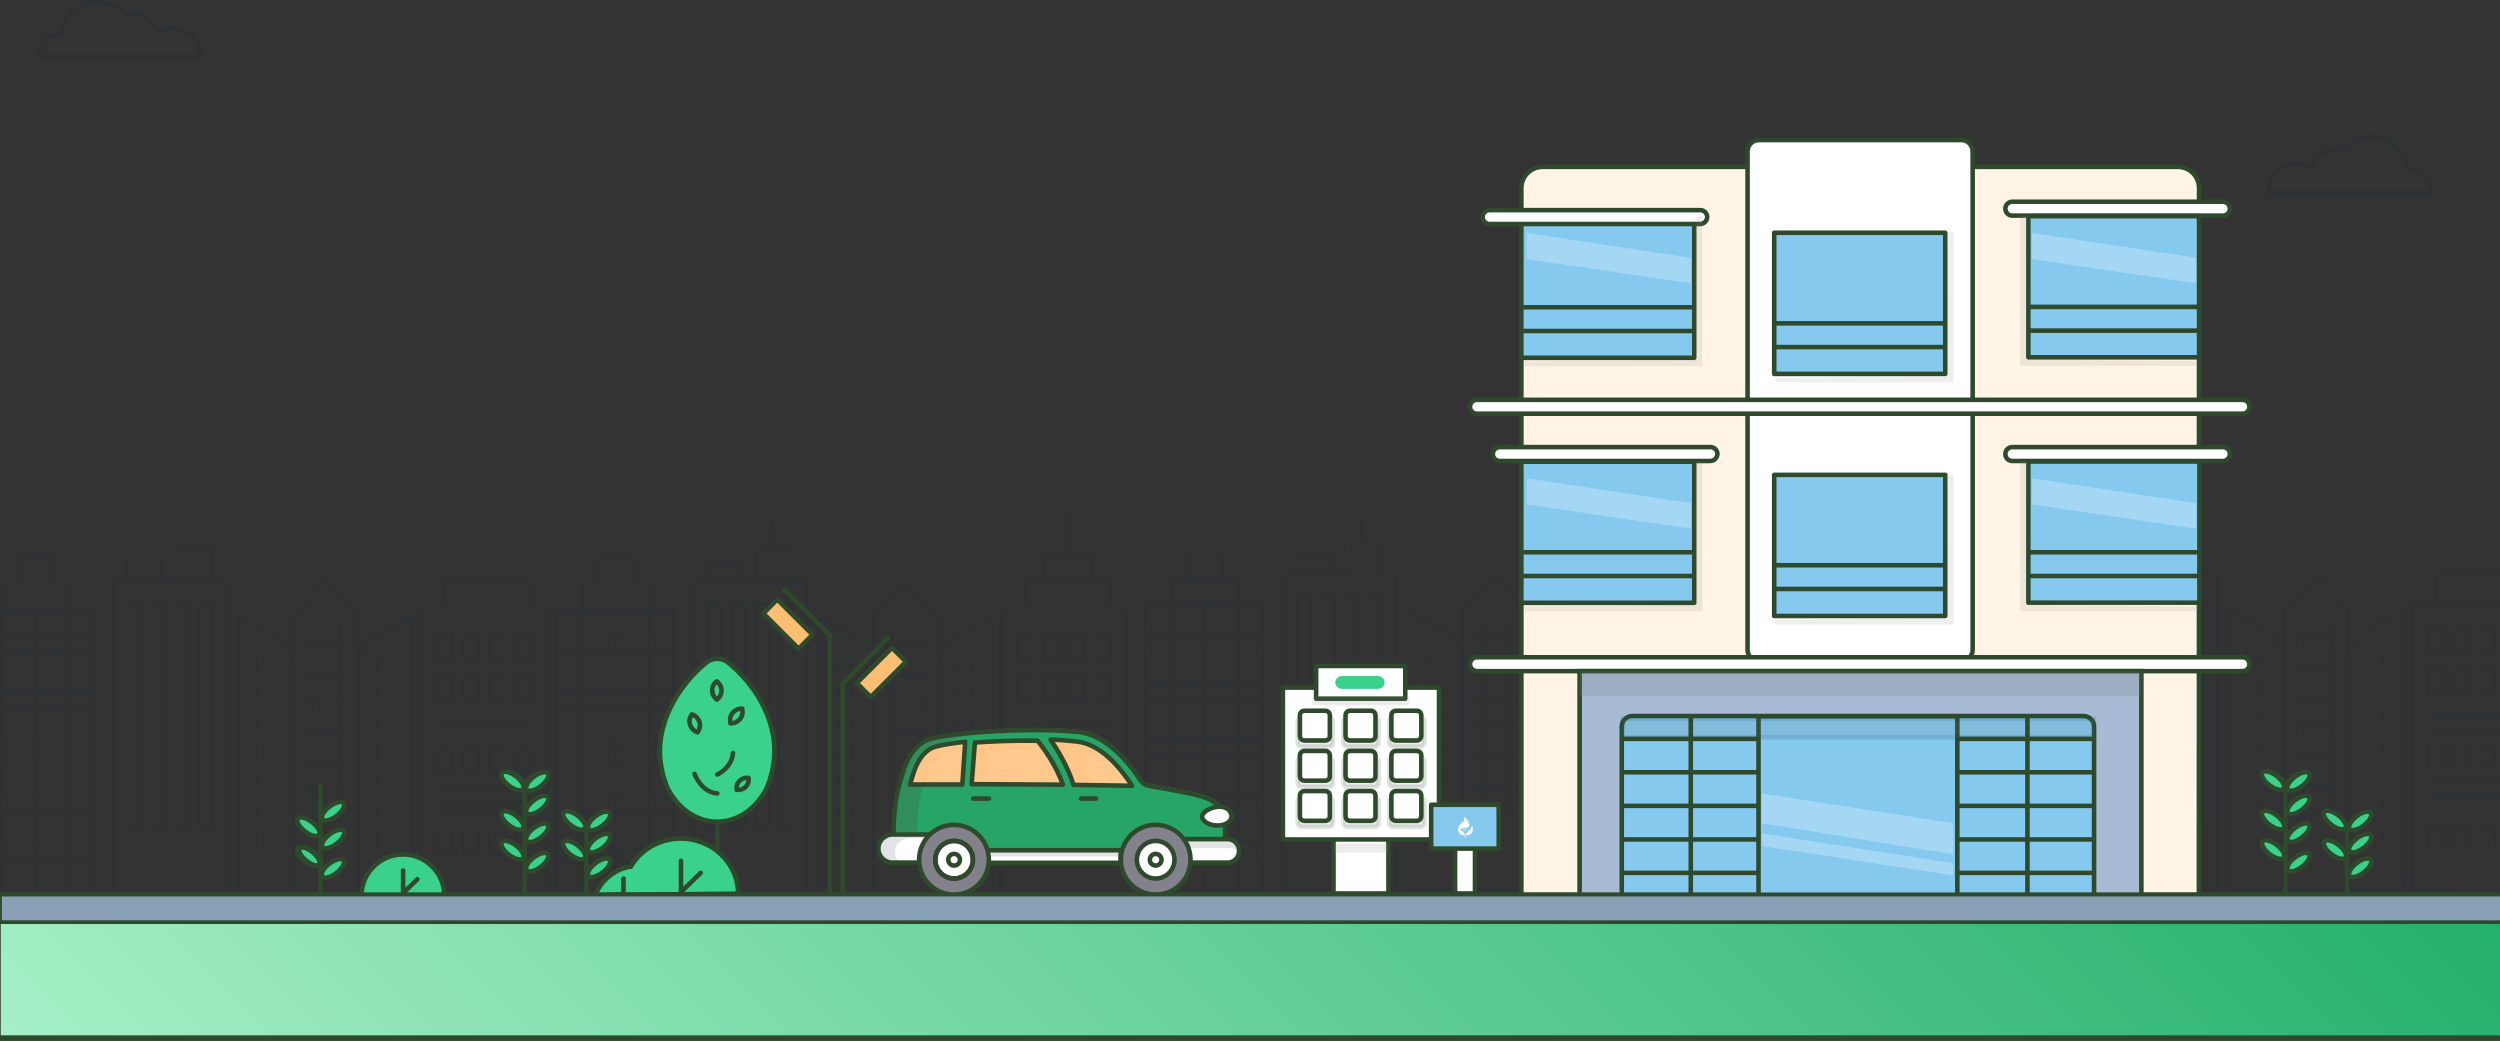 <?xml version="1.0" encoding="utf-8"?>
<!-- Generator: Adobe Illustrator 26.5.0, SVG Export Plug-In . SVG Version: 6.00 Build 0)  -->
<svg version="1.1" id="Layer_1" xmlns="http://www.w3.org/2000/svg" xmlns:xlink="http://www.w3.org/1999/xlink" x="0px" y="0px"
	 viewBox="0 0 1369.34 570.1" style="enable-background:new 0 0 1369.34 570.1;" xml:space="preserve">
<rect x="0" y="0" width="1369.34" height="570.1" fill="#333333" stroke="none"/>
<style type="text/css">
	.st0{opacity:0.66;}
	.st1{opacity:0.15;}
	.st2{fill:none;stroke:#02283F;stroke-width:1.688;stroke-linecap:round;stroke-linejoin:round;stroke-miterlimit:10;}
	.st3{fill:none;stroke:#02283F;stroke-width:1.688;stroke-linejoin:round;stroke-miterlimit:10;}
	.st4{opacity:0.43;fill:#FFBF73;enable-background:new    ;}
	.st5{fill:none;stroke:#2E492B;stroke-width:2.5;stroke-linecap:round;stroke-linejoin:round;stroke-miterlimit:10;}
	.st6{fill:url(#SVGID_1_);}
	.st7{fill:#39D18B;stroke:#2E492B;stroke-width:2.5;stroke-miterlimit:10;}
	.st8{fill:none;stroke:#135677;stroke-width:2.5;stroke-linecap:round;stroke-linejoin:round;stroke-miterlimit:10;}
	.st9{fill:#FFBF73;}
	.st10{fill:none;stroke:#2E492B;stroke-width:2.5;stroke-linecap:round;stroke-linejoin:round;stroke-miterlimit:10;}
	
		.st11{opacity:0.14;fill:none;stroke:#02283F;stroke-width:2.208;stroke-linecap:round;stroke-linejoin:round;stroke-miterlimit:10;enable-background:new    ;}
	.st12{fill:none;stroke:#523160;stroke-width:4.181;stroke-linecap:round;stroke-linejoin:round;stroke-miterlimit:10;}
	.st13{fill:#FFF4E6;stroke:#2E492B;stroke-width:2.5;stroke-miterlimit:10;}
	.st14{fill:#FFFFFF;stroke:#2E492B;stroke-width:2.5;stroke-miterlimit:10;}
	.st15{fill:none;stroke:#2E492B;stroke-width:3;stroke-linecap:round;stroke-linejoin:round;stroke-miterlimit:10;}
	.st16{fill:#A7BCD4;stroke:#2E492B;stroke-width:2.5;stroke-miterlimit:10;}
	.st17{opacity:0.2;fill:#72757C;enable-background:new    ;}
	.st18{fill:#85C9EF;stroke:#2E492B;stroke-width:2.5;stroke-linejoin:round;stroke-miterlimit:10;}
	.st19{opacity:0.15;fill:#777777;stroke:#135677;stroke-width:2.5;stroke-miterlimit:10;enable-background:new    ;}
	.st20{fill:none;stroke:#2E492B;stroke-width:2.5;stroke-linejoin:round;stroke-miterlimit:10;}
	.st21{opacity:0.25;fill:#FFFFFF;enable-background:new    ;}
	.st22{opacity:0.15;fill:#8E8E8E;enable-background:new    ;}
	.st23{fill:#FFFFFF;stroke:#2E492B;stroke-width:2.5;stroke-linecap:round;stroke-linejoin:round;stroke-miterlimit:10;}
	.st24{opacity:0.15;fill:#828282;enable-background:new    ;}
	.st25{opacity:0.15;fill:#828282;stroke:#2E492B;stroke-width:2.5;stroke-miterlimit:10;enable-background:new    ;}
	.st26{fill:#FFFFFF;}
	.st27{fill:#39D18B;}
	.st28{fill:#26A566;}
	.st29{opacity:0.2;fill:#5B3232;enable-background:new    ;}
	.st30{fill:#FFC88D;}
	.st31{opacity:0.2;fill:#FFBF73;enable-background:new    ;}
	.st32{fill:#82818C;}
	.st33{fill:none;stroke:#2E492B;stroke-width:2.5;stroke-linecap:round;stroke-linejoin:round;stroke-miterlimit:10;}
	.st34{fill:#FFFFFF;stroke:#5B1818;stroke-width:2.5;stroke-miterlimit:10;}
	.st35{fill:#889FB5;stroke:#2E492B;stroke-width:2.043;stroke-miterlimit:10;}
</style>
<g id="XMLID_187_" class="st0">
	<g id="XMLID_72_" class="st1">
		<g id="XMLID_70_">
			<rect id="XMLID_67_" x="304.6" y="333.7" class="st2" width="64.4" height="156.8"/>
		</g>
		<line id="XMLID_73_" class="st2" x1="318.7" y1="489.5" x2="318.7" y2="333.7"/>
		<line id="XMLID_74_" class="st2" x1="355.8" y1="489.5" x2="355.8" y2="333.7"/>
		<line id="XMLID_75_" class="st2" x1="337.2" y1="489.5" x2="337.2" y2="333.7"/>
		<line id="XMLID_76_" class="st2" x1="304.7" y1="350.2" x2="369.3" y2="350.2"/>
		<line id="XMLID_77_" class="st2" x1="304.7" y1="358.2" x2="369.3" y2="358.2"/>
		<line id="XMLID_80_" class="st2" x1="304.7" y1="378.1" x2="369.3" y2="378.1"/>
		<line id="XMLID_79_" class="st2" x1="304.7" y1="386.9" x2="369.3" y2="386.9"/>
		<line id="XMLID_82_" class="st2" x1="304.7" y1="407.6" x2="369.3" y2="407.6"/>
		<line id="XMLID_81_" class="st2" x1="304.7" y1="416.5" x2="369.3" y2="416.5"/>
		<line id="XMLID_85_" class="st2" x1="304.7" y1="438" x2="369.3" y2="438"/>
		<line id="XMLID_83_" class="st2" x1="304.7" y1="446.4" x2="369.3" y2="446.4"/>
		<line id="XMLID_90_" class="st2" x1="304.7" y1="464.6" x2="369.3" y2="464.6"/>
		<line id="XMLID_89_" class="st2" x1="304.7" y1="472.6" x2="369.3" y2="472.6"/>
		<rect id="XMLID_71_" x="319" y="320" class="st2" width="37" height="14.1"/>
		<rect id="XMLID_92_" x="327.6" y="305.9" class="st2" width="19.8" height="14.1"/>
	</g>
	<g id="XMLID_69_" class="st1">
		<polyline id="XMLID_20_" class="st2" points="574.5,490.2 548.4,490.2 548.4,333.2 617.2,333.2 617.2,490.2 597,490.2 		"/>
		<rect id="XMLID_23_" x="557.3" y="347.5" class="st2" width="8.3" height="14.6"/>
		<rect id="XMLID_26_" x="571.6" y="347.5" class="st2" width="8.3" height="14.6"/>
		<rect id="XMLID_27_" x="585.8" y="347.5" class="st2" width="8.3" height="14.6"/>
		<rect id="XMLID_28_" x="600" y="347.5" class="st2" width="8.3" height="14.6"/>
		<rect id="XMLID_32_" x="557.3" y="369.5" class="st2" width="8.3" height="14.6"/>
		<rect id="XMLID_31_" x="571.6" y="369.5" class="st2" width="8.3" height="14.6"/>
		<rect id="XMLID_30_" x="585.8" y="369.5" class="st2" width="8.3" height="14.6"/>
		<rect id="XMLID_29_" x="600" y="369.5" class="st2" width="8.3" height="14.6"/>
		<rect id="XMLID_38_" x="557.3" y="411.3" class="st2" width="8.3" height="12.5"/>
		<rect id="XMLID_37_" x="571.6" y="411.3" class="st2" width="8.3" height="12.5"/>
		<rect id="XMLID_36_" x="585.8" y="411.3" class="st2" width="8.3" height="12.5"/>
		<rect id="XMLID_35_" x="600" y="411.3" class="st2" width="8.3" height="12.5"/>
		<rect id="XMLID_45_" x="557.3" y="455.7" class="st2" width="8.3" height="12.5"/>
		<rect id="XMLID_44_" x="571.6" y="455.7" class="st2" width="8.3" height="12.5"/>
		<rect id="XMLID_43_" x="585.8" y="455.7" class="st2" width="8.3" height="12.5"/>
		<rect id="XMLID_42_" x="600" y="455.7" class="st2" width="8.3" height="12.5"/>
		<line id="XMLID_33_" class="st2" x1="557.1" y1="396.6" x2="608.1" y2="396.6"/>
		<line id="XMLID_34_" class="st2" x1="557.1" y1="403.4" x2="608.1" y2="403.4"/>
		<line id="XMLID_39_" class="st2" x1="557.1" y1="432.1" x2="608.1" y2="432.1"/>
		<line id="XMLID_40_" class="st2" x1="557.1" y1="439.2" x2="608.1" y2="439.2"/>
		<line id="XMLID_41_" class="st2" x1="557.1" y1="446.4" x2="608.1" y2="446.4"/>
		<rect id="XMLID_24_" x="561.5" y="318.1" class="st2" width="46.7" height="15"/>
		<rect id="XMLID_47_" x="571.6" y="303.1" class="st2" width="26.5" height="15"/>
		<line id="XMLID_48_" class="st2" x1="584.1" y1="302.9" x2="584.1" y2="279.3"/>
	</g>
	<g id="XMLID_53_" class="st1">
		<polygon id="XMLID_52_" class="st2" points="513.9,490.3 478.4,490.3 478.4,338 496.2,318.6 513.9,338 		"/>
		<path id="XMLID_46_" class="st2" d="M543.7,490.3h-29.8V367.5c0-17.1,11.3-19.9,29.8-28.8V490.3z"/>
		<g id="XMLID_49_">
			<g id="XMLID_315_">
				<g id="XMLID_323_">
					<line id="XMLID_325_" class="st3" x1="524.6" y1="456.5" x2="524.6" y2="464.1"/>
					<line id="XMLID_324_" class="st3" x1="532.6" y1="456.5" x2="532.6" y2="464.1"/>
				</g>
			</g>
			<g id="XMLID_300_">
				<g id="XMLID_305_">
					<line id="XMLID_310_" class="st3" x1="524.6" y1="440.5" x2="524.6" y2="448.1"/>
					<line id="XMLID_309_" class="st3" x1="532.6" y1="440.5" x2="532.6" y2="448.1"/>
				</g>
			</g>
			<g id="XMLID_283_">
				<g id="XMLID_290_">
					<line id="XMLID_293_" class="st3" x1="524.6" y1="424.5" x2="524.6" y2="432.1"/>
					<line id="XMLID_291_" class="st3" x1="532.6" y1="424.5" x2="532.6" y2="432.1"/>
				</g>
			</g>
			<g id="XMLID_269_">
				<g id="XMLID_276_">
					<line id="XMLID_278_" class="st3" x1="524.6" y1="408.4" x2="524.6" y2="416"/>
					<line id="XMLID_277_" class="st3" x1="532.6" y1="408.4" x2="532.6" y2="416"/>
				</g>
			</g>
			<g id="XMLID_255_">
				<g id="XMLID_262_">
					<line id="XMLID_264_" class="st3" x1="524.6" y1="392.4" x2="524.6" y2="400"/>
					<line id="XMLID_263_" class="st3" x1="532.6" y1="392.4" x2="532.6" y2="400"/>
				</g>
			</g>
			<g id="XMLID_244_">
				<g id="XMLID_248_">
					<line id="XMLID_250_" class="st3" x1="524.6" y1="376.4" x2="524.6" y2="384"/>
					<line id="XMLID_249_" class="st3" x1="532.6" y1="376.4" x2="532.6" y2="384"/>
				</g>
			</g>
			<g id="XMLID_234_">
				<g id="XMLID_238_">
					<line id="XMLID_240_" class="st3" x1="524.6" y1="360.3" x2="524.6" y2="367.9"/>
					<line id="XMLID_239_" class="st3" x1="532.6" y1="360.3" x2="532.6" y2="367.9"/>
				</g>
			</g>
		</g>
		<path id="XMLID_88_" class="st2" d="M448.5,490.3h29.8V367.5c0-17.1-11.3-19.9-29.8-28.8V490.3z"/>
		<g id="XMLID_54_">
			<g id="XMLID_322_">
				<g id="XMLID_326_">
					<line id="XMLID_328_" class="st3" x1="466.4" y1="456.5" x2="466.4" y2="464.1"/>
					<line id="XMLID_327_" class="st3" x1="458.8" y1="456.5" x2="458.8" y2="464.1"/>
				</g>
			</g>
			<g id="XMLID_312_">
				<g id="XMLID_316_">
					<line id="XMLID_318_" class="st3" x1="466.4" y1="440.5" x2="466.4" y2="448.1"/>
					<line id="XMLID_317_" class="st3" x1="458.8" y1="440.5" x2="458.8" y2="448.1"/>
				</g>
			</g>
			<g id="XMLID_302_">
				<g id="XMLID_306_">
					<line id="XMLID_308_" class="st3" x1="466.4" y1="424.5" x2="466.4" y2="432.1"/>
					<line id="XMLID_307_" class="st3" x1="458.8" y1="424.5" x2="458.8" y2="432.1"/>
				</g>
			</g>
			<g id="XMLID_292_">
				<g id="XMLID_296_">
					<line id="XMLID_298_" class="st3" x1="466.4" y1="408.4" x2="466.4" y2="416"/>
					<line id="XMLID_297_" class="st3" x1="458.8" y1="408.4" x2="458.8" y2="416"/>
				</g>
			</g>
			<g id="XMLID_279_">
				<g id="XMLID_286_">
					<line id="XMLID_288_" class="st3" x1="466.4" y1="392.4" x2="466.4" y2="400"/>
					<line id="XMLID_287_" class="st3" x1="458.8" y1="392.4" x2="458.8" y2="400"/>
				</g>
			</g>
			<g id="XMLID_265_">
				<g id="XMLID_272_">
					<line id="XMLID_274_" class="st3" x1="466.4" y1="376.4" x2="466.4" y2="384"/>
					<line id="XMLID_273_" class="st3" x1="458.8" y1="376.4" x2="458.8" y2="384"/>
				</g>
			</g>
			<g id="XMLID_251_">
				<g id="XMLID_258_">
					<line id="XMLID_260_" class="st3" x1="466.4" y1="360.3" x2="466.4" y2="367.9"/>
					<line id="XMLID_259_" class="st3" x1="458.8" y1="360.3" x2="458.8" y2="367.9"/>
				</g>
			</g>
		</g>
		<line id="XMLID_55_" class="st2" x1="489.1" y1="343.4" x2="489.1" y2="452.7"/>
		<line id="XMLID_56_" class="st2" x1="504.3" y1="343.4" x2="504.3" y2="452.7"/>
		<g id="XMLID_58_">
			<g id="XMLID_181_">
				<line id="XMLID_182_" class="st2" x1="484.3" y1="449.8" x2="507.8" y2="449.8"/>
			</g>
			<g id="XMLID_178_">
				<line id="XMLID_179_" class="st2" x1="484.3" y1="433.8" x2="507.8" y2="433.8"/>
			</g>
			<g id="XMLID_175_">
				<line id="XMLID_176_" class="st2" x1="484.3" y1="417.7" x2="507.8" y2="417.7"/>
			</g>
			<g id="XMLID_172_">
				<line id="XMLID_173_" class="st2" x1="484.3" y1="401.7" x2="507.8" y2="401.7"/>
			</g>
			<g id="XMLID_169_">
				<line id="XMLID_170_" class="st2" x1="484.3" y1="385.6" x2="507.8" y2="385.6"/>
			</g>
			<g id="XMLID_166_">
				<line id="XMLID_167_" class="st2" x1="484.3" y1="369.6" x2="507.8" y2="369.6"/>
			</g>
			<g id="XMLID_163_">
				<line id="XMLID_164_" class="st2" x1="484.3" y1="353.6" x2="507.8" y2="353.6"/>
			</g>
		</g>
	</g>
	<g id="XMLID_61_" class="st1">
		<rect id="XMLID_57_" x="379.8" y="318.6" class="st2" width="62.1" height="171.5"/>
		<rect id="XMLID_60_" x="388" y="331.4" class="st2" width="7.3" height="121.8"/>
		<rect id="XMLID_63_" x="400.9" y="331.4" class="st2" width="7.3" height="121.8"/>
		<rect id="XMLID_64_" x="413.9" y="331.4" class="st2" width="7.3" height="121.8"/>
		<rect id="XMLID_65_" x="426.8" y="331.4" class="st2" width="7.3" height="121.8"/>
		<rect id="XMLID_62_" x="413.9" y="301.2" class="st2" width="20.2" height="17.4"/>
		<line id="XMLID_68_" class="st2" x1="423.3" y1="301.2" x2="423.3" y2="286.1"/>
		<rect id="XMLID_66_" x="387.2" y="307.3" class="st2" width="19.2" height="11.4"/>
	</g>
</g>
<path id="XMLID_180_" class="st4" d="M409.1,435.6c-14.3,0-25.8-18.1-25.8-40.3c0-14.4,4.8-27,12.1-34.1c-2.9-0.8-6-0.2-8.5,1.8
	c-12.2,9.9-26.9,29.5-25.2,52.1c0.4,5.5,1.8,10.8,3.7,15.8c0.1,0.4,0.3,0.7,0.5,1.1c12.9,24.1,41.2,24.1,54,0l0,0
	C416.7,434.3,413,435.6,409.1,435.6z"/>
<g id="XMLID_00000096775449344980202290000000195972774573328563_" class="st0">
	<g id="XMLID_00000116232627931024810760000007290905171410367902_" class="st1">
		<g id="XMLID_00000173840398504379798530000018130346824835562130_">
			
				<rect id="XMLID_00000131340047060351329120000004116148929217262219_" x="627.2" y="330.2" class="st2" width="64.4" height="156.8"/>
		</g>
		<line id="XMLID_00000134243924048830927020000014579412422525911481_" class="st2" x1="641.2" y1="486" x2="641.2" y2="330.2"/>
		<line id="XMLID_00000142879039596929171160000010053707591111395714_" class="st2" x1="678.3" y1="486" x2="678.3" y2="330.2"/>
		<line id="XMLID_00000039842956426268129250000016923162273565954699_" class="st2" x1="659.8" y1="486" x2="659.8" y2="330.2"/>
		<line id="XMLID_00000025420363410159123900000008988890204646577834_" class="st2" x1="627.3" y1="346.7" x2="691.9" y2="346.7"/>
		<line id="XMLID_00000013891070552085339890000012601411300467336880_" class="st2" x1="627.3" y1="354.7" x2="691.9" y2="354.7"/>
		<line id="XMLID_00000132086056907480447980000016010241311663091884_" class="st2" x1="627.3" y1="374.5" x2="691.9" y2="374.5"/>
		<line id="XMLID_00000091695981596187141460000016017411740229464992_" class="st2" x1="627.3" y1="383.4" x2="691.9" y2="383.4"/>
		<line id="XMLID_00000083811758464897480170000007057967000906408891_" class="st2" x1="627.3" y1="404.1" x2="691.9" y2="404.1"/>
		<line id="XMLID_00000150787828657269594180000004699024647492155535_" class="st2" x1="627.3" y1="413" x2="691.9" y2="413"/>
		<line id="XMLID_00000100351222025641727700000011607864420581859994_" class="st2" x1="627.3" y1="434.5" x2="691.9" y2="434.5"/>
		<line id="XMLID_00000131345460716059785860000006523101689552735658_" class="st2" x1="627.3" y1="442.9" x2="691.9" y2="442.9"/>
		<line id="XMLID_00000065770624326656170510000008672089628623205017_" class="st2" x1="627.3" y1="461.1" x2="691.9" y2="461.1"/>
		<line id="XMLID_00000159437072077926778470000016756366737347440567_" class="st2" x1="627.3" y1="469.1" x2="691.9" y2="469.1"/>
		
			<rect id="XMLID_00000173126406602935950810000007132574720901929394_" x="641.6" y="316.5" class="st2" width="37" height="14.1"/>
		
			<rect id="XMLID_00000054242546224884620810000004532374737985428864_" x="650.2" y="302.4" class="st2" width="19.8" height="14.1"/>
	</g>
	<g id="XMLID_00000067955021711663435170000007684612756354250887_" class="st1">
		<polyline id="XMLID_00000096034893846262699710000016961912950763027871_" class="st2" points="897.1,486.7 871,486.7 871,329.6 
			939.8,329.6 939.8,486.7 919.5,486.7 		"/>
		<rect id="XMLID_00000051385054656161437690000010655408400853119907_" x="879.9" y="344" class="st2" width="8.3" height="14.6"/>
		<rect id="XMLID_00000001623633359031825060000000230057542545971595_" x="894.1" y="344" class="st2" width="8.3" height="14.6"/>
		<rect id="XMLID_00000071553880887763775580000000255357006774382470_" x="908.3" y="344" class="st2" width="8.3" height="14.6"/>
		<rect id="XMLID_00000045613779689849666190000014683818567233531273_" x="922.6" y="344" class="st2" width="8.3" height="14.6"/>
		<rect id="XMLID_00000052104787856963413570000006796555173582161804_" x="879.9" y="366" class="st2" width="8.3" height="14.6"/>
		<rect id="XMLID_00000145021871939770095620000014336886684046862226_" x="894.1" y="366" class="st2" width="8.3" height="14.6"/>
		<rect id="XMLID_00000166663009966672462680000013681173424118341249_" x="908.3" y="366" class="st2" width="8.3" height="14.6"/>
		<rect id="XMLID_00000095307933672901451320000015706107833199449513_" x="922.6" y="366" class="st2" width="8.3" height="14.6"/>
		
			<rect id="XMLID_00000152985154520151164750000010125345584930725506_" x="879.9" y="407.8" class="st2" width="8.3" height="12.5"/>
		
			<rect id="XMLID_00000158008263480879764540000008339109634912482450_" x="894.1" y="407.8" class="st2" width="8.3" height="12.5"/>
		
			<rect id="XMLID_00000026137768562161048200000005311713449683094200_" x="908.3" y="407.8" class="st2" width="8.3" height="12.5"/>
		
			<rect id="XMLID_00000114043125360455235570000001196275549940505508_" x="922.6" y="407.8" class="st2" width="8.3" height="12.5"/>
		
			<rect id="XMLID_00000065070905811405749130000005313591391181683640_" x="879.9" y="452.2" class="st2" width="8.3" height="12.5"/>
		
			<rect id="XMLID_00000178178487402543089900000016717211024864704402_" x="894.1" y="452.2" class="st2" width="8.3" height="12.5"/>
		
			<rect id="XMLID_00000128469212240091209040000005920488960062232503_" x="908.3" y="452.2" class="st2" width="8.3" height="12.5"/>
		
			<rect id="XMLID_00000129201259782610916010000008941049964470377126_" x="922.6" y="452.2" class="st2" width="8.3" height="12.5"/>
		<line id="XMLID_00000119086708880440367740000005653930514022303129_" class="st2" x1="879.6" y1="393.1" x2="930.7" y2="393.1"/>
		<line id="XMLID_00000145054036621132086070000011685229116012559277_" class="st2" x1="879.6" y1="399.9" x2="930.7" y2="399.9"/>
		<line id="XMLID_00000152249174735303913490000009534404822026980787_" class="st2" x1="879.6" y1="428.6" x2="930.7" y2="428.6"/>
		<line id="XMLID_00000111157410028986015620000001890679463379957660_" class="st2" x1="879.6" y1="435.7" x2="930.7" y2="435.7"/>
		<line id="XMLID_00000083803788016366517460000010876771195055848895_" class="st2" x1="879.6" y1="442.9" x2="930.7" y2="442.9"/>
		<rect id="XMLID_00000152239448449630128220000011940342795758697141_" x="884" y="314.6" class="st2" width="46.7" height="15"/>
		<path id="XMLID_00000037652851979590180300000003204338858950897331_" class="st2" d="M906.7,275.8"/>
		<path id="XMLID_00000176023490758825884020000013536148774618417854_" class="st2" d="M906.7,299.4"/>
	</g>
	<g id="XMLID_00000090991793121168380930000015328800606632629932_" class="st1">
		<polygon id="XMLID_00000179603935504757076130000003798390782060311682_" class="st2" points="836.5,486.8 801,486.8 801,334.5 
			818.8,315.1 836.5,334.5 		"/>
		<path id="XMLID_00000054247510597423541140000004195734323406635176_" class="st2" d="M866.2,486.8h-29.8V364
			c0-17.1,11.3-19.9,29.8-28.8V486.8z"/>
		<g id="XMLID_00000176726856400408971220000000579964689979380872_">
			<g id="XMLID_00000071558200616698114030000016661257926710929792_">
				<g id="XMLID_00000096741151043001995350000012055842585227134387_">
					
						<line id="XMLID_00000094593259537905104630000014945479479451626926_" class="st3" x1="847.2" y1="453" x2="847.2" y2="460.6"/>
					
						<line id="XMLID_00000140716089092612329940000006816576543197162132_" class="st3" x1="855.2" y1="453" x2="855.2" y2="460.6"/>
				</g>
			</g>
			<g id="XMLID_00000124856099325255955470000006057590329717285544_">
				<g id="XMLID_00000170272039882583460130000007659217574683504541_">
					
						<line id="XMLID_00000051342697399406639420000012228727069359612323_" class="st3" x1="847.2" y1="437" x2="847.2" y2="444.6"/>
					
						<line id="XMLID_00000094575901785688373770000014383048832962709941_" class="st3" x1="855.2" y1="437" x2="855.2" y2="444.6"/>
				</g>
			</g>
			<g id="XMLID_00000080920111330373443750000010926351529240077441_">
				<g id="XMLID_00000134957893350026730710000013147065997294706305_">
					
						<line id="XMLID_00000129179971004580247000000002272773885906553998_" class="st3" x1="847.2" y1="421" x2="847.2" y2="428.6"/>
					
						<line id="XMLID_00000126316666654822919160000013676133238286495420_" class="st3" x1="855.2" y1="421" x2="855.2" y2="428.6"/>
				</g>
			</g>
			<g id="XMLID_00000000923273050830540640000015370903445597264060_">
				<g id="XMLID_00000001621546302279979090000003800175088326177934_">
					
						<line id="XMLID_00000136397677104162948680000007087517210581599134_" class="st3" x1="847.2" y1="404.9" x2="847.2" y2="412.5"/>
					
						<line id="XMLID_00000087395921871893039220000004868064405697100428_" class="st3" x1="855.2" y1="404.9" x2="855.2" y2="412.5"/>
				</g>
			</g>
			<g id="XMLID_00000026844011258594585470000003641698434699395997_">
				<g id="XMLID_00000047768374987031911330000018277161433823147450_">
					
						<line id="XMLID_00000049904113077371720620000007738458045103538107_" class="st3" x1="847.2" y1="388.9" x2="847.2" y2="396.5"/>
					
						<line id="XMLID_00000115503804551510974470000006652481746545428156_" class="st3" x1="855.2" y1="388.9" x2="855.2" y2="396.5"/>
				</g>
			</g>
			<g id="XMLID_00000177477629931242327370000008073884604431892125_">
				<g id="XMLID_00000069374947009646943250000009694534086824035206_">
					
						<line id="XMLID_00000152258921976750895150000018090308050125283719_" class="st3" x1="847.2" y1="372.9" x2="847.2" y2="380.5"/>
					
						<line id="XMLID_00000054262806050236585840000003384919901814357423_" class="st3" x1="855.2" y1="372.9" x2="855.2" y2="380.5"/>
				</g>
			</g>
			<g id="XMLID_00000109709480767332916230000008003302784613882040_">
				<g id="XMLID_00000000940116113162375190000009935088910104841362_">
					
						<line id="XMLID_00000097462707476274134790000014930971898263653552_" class="st3" x1="847.2" y1="356.8" x2="847.2" y2="364.4"/>
					
						<line id="XMLID_00000020375147919538332480000011425240235704760485_" class="st3" x1="855.2" y1="356.8" x2="855.2" y2="364.4"/>
				</g>
			</g>
		</g>
		<path id="XMLID_00000163055211573366244650000016069332517011376276_" class="st2" d="M771.1,486.8h29.8V364
			c0-17.1-11.3-19.9-29.8-28.8V486.8z"/>
		<g id="XMLID_00000089544935219010174780000013459013633660410037_">
			<g id="XMLID_00000045607020347045176090000016669326226587569847_">
				<g id="XMLID_00000090273877471170883060000006589360436278012544_">
					
						<line id="XMLID_00000172408005070095215160000012960062691535679166_" class="st3" x1="788.9" y1="453" x2="788.9" y2="460.6"/>
					
						<line id="XMLID_00000104706159268205151620000006537898781671751811_" class="st3" x1="781.3" y1="453" x2="781.3" y2="460.6"/>
				</g>
			</g>
			<g id="XMLID_00000147926645336553676000000015087730841154772130_">
				<g id="XMLID_00000123432292411881716020000002198604100715243162_">
					
						<line id="XMLID_00000169527733471904753890000006670367036396552348_" class="st3" x1="788.9" y1="437" x2="788.9" y2="444.6"/>
					
						<line id="XMLID_00000073684381345505033230000016984247121245837203_" class="st3" x1="781.3" y1="437" x2="781.3" y2="444.6"/>
				</g>
			</g>
			<g id="XMLID_00000085970295698598729930000006130262792398805674_">
				<g id="XMLID_00000149346860455451889130000005286068819483622025_">
					
						<line id="XMLID_00000007398723796103482190000016988260721251840444_" class="st3" x1="788.9" y1="421" x2="788.9" y2="428.6"/>
					
						<line id="XMLID_00000062162188269728717240000000306779274496242307_" class="st3" x1="781.3" y1="421" x2="781.3" y2="428.6"/>
				</g>
			</g>
			<g id="XMLID_00000049188094488067950730000010189127039088680349_">
				<g id="XMLID_00000132805742271747514810000004727114431411846022_">
					
						<line id="XMLID_00000170270371026012941100000013489799514763800748_" class="st3" x1="788.9" y1="404.9" x2="788.9" y2="412.5"/>
					
						<line id="XMLID_00000031186603366324391000000010044183876760820637_" class="st3" x1="781.3" y1="404.9" x2="781.3" y2="412.5"/>
				</g>
			</g>
			<g id="XMLID_00000153691609113138179870000002243701659556708014_">
				<g id="XMLID_00000049206477457514840110000006421312722070601110_">
					
						<line id="XMLID_00000014632253120654093290000012589775000946486929_" class="st3" x1="788.9" y1="388.9" x2="788.9" y2="396.5"/>
					
						<line id="XMLID_00000069368092228514772080000001949924674692457918_" class="st3" x1="781.3" y1="388.9" x2="781.3" y2="396.5"/>
				</g>
			</g>
			<g id="XMLID_00000126304380941420580620000003371959330764706464_">
				<g id="XMLID_00000016063161274399446740000006052661786346449544_">
					
						<line id="XMLID_00000077324160367295771620000009000422752363958416_" class="st3" x1="788.9" y1="372.9" x2="788.9" y2="380.5"/>
					
						<line id="XMLID_00000079466149158013498810000008665857459482588828_" class="st3" x1="781.3" y1="372.9" x2="781.3" y2="380.5"/>
				</g>
			</g>
			<g id="XMLID_00000140708703492386503010000014124017856518773888_">
				<g id="XMLID_00000125584179748959823600000014777038205299736999_">
					
						<line id="XMLID_00000088826023582280996730000000328756920100388280_" class="st3" x1="788.9" y1="356.8" x2="788.9" y2="364.4"/>
					
						<line id="XMLID_00000007401293485721627400000012360274776712954756_" class="st3" x1="781.3" y1="356.8" x2="781.3" y2="364.4"/>
				</g>
			</g>
		</g>
		<line id="XMLID_00000113331224306571374690000006883533215253105826_" class="st2" x1="811.7" y1="339.9" x2="811.7" y2="449.2"/>
		<line id="XMLID_00000165207314120092729800000013893840601638329268_" class="st2" x1="826.9" y1="339.9" x2="826.9" y2="449.2"/>
		<g id="XMLID_00000126307581511043495510000001091467332451509438_">
			<g id="XMLID_00000013179022711530946900000004497559233423532942_">
				
					<line id="XMLID_00000003813579514504040230000005006174468521456284_" class="st2" x1="806.9" y1="446.3" x2="830.3" y2="446.3"/>
			</g>
			<g id="XMLID_00000177484561883909714750000001986270138211532723_">
				
					<line id="XMLID_00000054255110582657149760000008055728526603606961_" class="st2" x1="806.9" y1="430.3" x2="830.3" y2="430.3"/>
			</g>
			<g id="XMLID_00000142890337701278140890000012624920116532814473_">
				
					<line id="XMLID_00000092445465592672894430000017285458052203790488_" class="st2" x1="806.9" y1="414.2" x2="830.3" y2="414.2"/>
			</g>
			<g id="XMLID_00000034072855023061647550000018125387971009307278_">
				
					<line id="XMLID_00000036221680855577443070000004521219820994430884_" class="st2" x1="806.9" y1="398.2" x2="830.3" y2="398.2"/>
			</g>
			<g id="XMLID_00000152233687203041970670000006596219204832934804_">
				
					<line id="XMLID_00000067937270256623812080000001021716613378290056_" class="st2" x1="806.9" y1="382.1" x2="830.3" y2="382.1"/>
			</g>
			<g id="XMLID_00000039823955139656220520000015409027208217149117_">
				
					<line id="XMLID_00000103960846933167487420000002830528025863570848_" class="st2" x1="806.9" y1="366.1" x2="830.3" y2="366.1"/>
			</g>
			<g id="XMLID_00000093178646432836718470000010087775531524425650_">
				
					<line id="XMLID_00000156573542140729139670000010767215952486592677_" class="st2" x1="806.9" y1="350.1" x2="830.3" y2="350.1"/>
			</g>
		</g>
	</g>
	<g id="XMLID_00000083776320074201103220000007015857940537941645_" class="st1">
		
			<rect id="XMLID_00000150796033753271720620000002923312016660739489_" x="702.3" y="315.1" class="st2" width="62.1" height="171.5"/>
		
			<rect id="XMLID_00000091013829722629836440000017641200075092119712_" x="710.6" y="327.9" class="st2" width="7.3" height="121.8"/>
		
			<rect id="XMLID_00000000182431918280777910000010362260920316332188_" x="723.5" y="327.9" class="st2" width="7.3" height="121.8"/>
		
			<rect id="XMLID_00000087398090216920629440000009091655979540792973_" x="736.5" y="327.9" class="st2" width="7.3" height="121.8"/>
		
			<rect id="XMLID_00000152238046526640305470000012096103304933747864_" x="749.4" y="327.9" class="st2" width="7.3" height="121.8"/>
		
			<rect id="XMLID_00000065071994579029287100000012501176694669166473_" x="736.5" y="297.7" class="st2" width="20.2" height="17.4"/>
		<line id="XMLID_00000013890744287214201410000002666199009634338475_" class="st2" x1="745.9" y1="297.7" x2="745.9" y2="282.6"/>
		
			<rect id="XMLID_00000044879059783335303600000015867132832535148460_" x="709.8" y="303.8" class="st2" width="19.2" height="11.4"/>
	</g>
</g>
<g id="XMLID_00000157301436197251361210000013811834773400053401_" class="st0">
	<g id="XMLID_00000050632422566219805830000004887742671605063299_" class="st1">
		<g id="XMLID_00000110455135766948534520000007075537561003988129_">
			
				<rect id="XMLID_00000146480999440956409780000001071946837723708571_" x="1077.2" y="330.2" class="st2" width="64.4" height="156.8"/>
		</g>
		<line id="XMLID_00000019667323467712790400000008261860190599862153_" class="st2" x1="1091.3" y1="486" x2="1091.3" y2="330.2"/>
		<line id="XMLID_00000124141204423850269680000002246000839830550427_" class="st2" x1="1128.4" y1="486" x2="1128.4" y2="330.2"/>
		<line id="XMLID_00000105399210357937405100000000484477952075617164_" class="st2" x1="1109.8" y1="486" x2="1109.8" y2="330.2"/>
		
			<line id="XMLID_00000103257011595871014340000016480277276539670697_" class="st2" x1="1077.3" y1="346.7" x2="1141.9" y2="346.7"/>
		
			<line id="XMLID_00000153676531039143235030000009372181293670548378_" class="st2" x1="1077.3" y1="354.7" x2="1141.9" y2="354.7"/>
		
			<line id="XMLID_00000021837320321195855590000001886730341292975504_" class="st2" x1="1077.3" y1="374.5" x2="1141.9" y2="374.5"/>
		
			<line id="XMLID_00000102534356493054560770000008026494026070256781_" class="st2" x1="1077.3" y1="383.4" x2="1141.9" y2="383.4"/>
		
			<line id="XMLID_00000062876634179921067190000006785931905666588844_" class="st2" x1="1077.3" y1="404.1" x2="1141.9" y2="404.1"/>
		<line id="XMLID_00000157297077709743455540000006297588168948031677_" class="st2" x1="1077.3" y1="413" x2="1141.9" y2="413"/>
		
			<line id="XMLID_00000155852058903139129550000017856374051387603352_" class="st2" x1="1077.3" y1="434.5" x2="1141.9" y2="434.5"/>
		
			<line id="XMLID_00000106868598975640142990000004965074754774686390_" class="st2" x1="1077.3" y1="442.9" x2="1141.9" y2="442.9"/>
		
			<line id="XMLID_00000122702298589094335820000004094417351757131176_" class="st2" x1="1077.3" y1="461.1" x2="1141.9" y2="461.1"/>
		
			<line id="XMLID_00000082336306994802713030000013287671928682920593_" class="st2" x1="1077.3" y1="469.1" x2="1141.9" y2="469.1"/>
		
			<rect id="XMLID_00000139262290614934020720000000750646058581416383_" x="1091.6" y="316.5" class="st2" width="37" height="14.1"/>
		
			<rect id="XMLID_00000173856850427821052530000014789640978254282140_" x="1100.2" y="302.4" class="st2" width="19.8" height="14.1"/>
	</g>
	<g id="XMLID_00000003091550680367761450000014857458226266743972_" class="st1">
		<polyline id="XMLID_00000124845150551833858550000016236570756543559336_" class="st2" points="1347.1,486.7 1321,486.7 
			1321,329.6 1389.8,329.6 1389.8,486.7 1369.6,486.7 		"/>
		
			<rect id="XMLID_00000098213797668846063110000005922389721547477138_" x="1329.9" y="344" class="st2" width="8.3" height="14.6"/>
		
			<rect id="XMLID_00000176759764662140968140000012613180407787567258_" x="1344.2" y="344" class="st2" width="8.3" height="14.6"/>
		
			<rect id="XMLID_00000003096021365446121610000016616307561367003046_" x="1358.4" y="344" class="st2" width="8.3" height="14.6"/>
		
			<rect id="XMLID_00000153666452016356165300000002050553107062666936_" x="1372.6" y="344" class="st2" width="8.3" height="14.6"/>
		
			<rect id="XMLID_00000153678392335293612830000003143933616341287855_" x="1329.9" y="366" class="st2" width="8.3" height="14.6"/>
		
			<rect id="XMLID_00000042008389809038116040000003639376944130669461_" x="1344.2" y="366" class="st2" width="8.3" height="14.6"/>
		
			<rect id="XMLID_00000083069747289710572130000004045433114971032214_" x="1358.4" y="366" class="st2" width="8.3" height="14.6"/>
		
			<rect id="XMLID_00000079448951646939785770000015469101453362509186_" x="1372.6" y="366" class="st2" width="8.3" height="14.6"/>
		
			<rect id="XMLID_00000017483918022406647430000010543047003698103190_" x="1329.9" y="407.8" class="st2" width="8.3" height="12.5"/>
		
			<rect id="XMLID_00000164472596822340120530000002816569999838461341_" x="1344.2" y="407.8" class="st2" width="8.3" height="12.5"/>
		
			<rect id="XMLID_00000163771975565091873090000005507353685906885527_" x="1358.4" y="407.8" class="st2" width="8.3" height="12.5"/>
		
			<rect id="XMLID_00000017498979120310875970000005702831679585631405_" x="1372.6" y="407.8" class="st2" width="8.3" height="12.5"/>
		
			<rect id="XMLID_00000145746762772335211860000009089295074644145326_" x="1329.9" y="452.2" class="st2" width="8.3" height="12.5"/>
		
			<rect id="XMLID_00000140002816372773845180000016148589588957232019_" x="1344.2" y="452.2" class="st2" width="8.3" height="12.5"/>
		
			<rect id="XMLID_00000077317202718383564530000017942343427255076747_" x="1358.4" y="452.2" class="st2" width="8.3" height="12.5"/>
		
			<rect id="XMLID_00000089572115810197234030000008857610612532495488_" x="1372.6" y="452.2" class="st2" width="8.3" height="12.5"/>
		
			<line id="XMLID_00000088818257687546524490000007256714958560023978_" class="st2" x1="1329.7" y1="393.1" x2="1380.7" y2="393.1"/>
		
			<line id="XMLID_00000139251553636141533270000013144365791899715976_" class="st2" x1="1329.7" y1="399.9" x2="1380.7" y2="399.9"/>
		
			<line id="XMLID_00000103969422629024042800000002010565316800666027_" class="st2" x1="1329.7" y1="428.6" x2="1380.7" y2="428.6"/>
		
			<line id="XMLID_00000046327561984574733480000001954344207644495257_" class="st2" x1="1329.7" y1="435.7" x2="1380.7" y2="435.7"/>
		
			<line id="XMLID_00000075862592649680503140000000248142793542465183_" class="st2" x1="1329.7" y1="442.9" x2="1380.7" y2="442.9"/>
		
			<rect id="XMLID_00000139290460585636500420000014583322848923866290_" x="1334.1" y="314.6" class="st2" width="46.7" height="15"/>
		<path id="XMLID_00000035521796998271593480000006789944392073089979_" class="st2" d="M1356.7,275.8"/>
		<path id="XMLID_00000064335015401636019420000002518681520688958393_" class="st2" d="M1356.7,299.4"/>
	</g>
	<g id="XMLID_00000057121748870022499170000003322181523926429619_" class="st1">
		<polygon id="XMLID_00000172427982455682833960000006229662371413110673_" class="st2" points="1286.5,486.8 1251,486.8 
			1251,334.5 1268.8,315.1 1286.5,334.5 		"/>
		<path id="XMLID_00000118399177121314995390000008849387063788660368_" class="st2" d="M1316.3,486.8h-29.8V364
			c0-17.1,11.3-19.9,29.8-28.8V486.8z"/>
		<g id="XMLID_00000083787936419152404070000007404032793349026698_">
			<g id="XMLID_00000044159251669603208700000005937724521312410759_">
				<g id="XMLID_00000169534005060756509980000003843435005370956468_">
					
						<line id="XMLID_00000041993605813242790880000013167179522180108942_" class="st3" x1="1297.2" y1="453" x2="1297.2" y2="460.6"/>
					
						<line id="XMLID_00000119090439036029765550000009314651060409008527_" class="st3" x1="1305.2" y1="453" x2="1305.2" y2="460.6"/>
				</g>
			</g>
			<g id="XMLID_00000106144697159631113220000007636335982429832839_">
				<g id="XMLID_00000152242051709313730910000008778072067228569273_">
					
						<line id="XMLID_00000064348991388981860530000007468895802301981366_" class="st3" x1="1297.2" y1="437" x2="1297.2" y2="444.6"/>
					
						<line id="XMLID_00000041993909320004192570000008717964242344070056_" class="st3" x1="1305.2" y1="437" x2="1305.2" y2="444.6"/>
				</g>
			</g>
			<g id="XMLID_00000059293174902778060050000010725131230002570930_">
				<g id="XMLID_00000152946708682394743480000009686339072950507924_">
					
						<line id="XMLID_00000125578334690374608040000003456006715008178306_" class="st3" x1="1297.2" y1="421" x2="1297.2" y2="428.6"/>
					
						<line id="XMLID_00000117666376915971699680000015675784808561780135_" class="st3" x1="1305.2" y1="421" x2="1305.2" y2="428.6"/>
				</g>
			</g>
			<g id="XMLID_00000017484095280626449250000002721800348039748006_">
				<g id="XMLID_00000021812137501588907560000013033572190275610508_">
					
						<line id="XMLID_00000115481649176546212960000004845790202063660214_" class="st3" x1="1297.2" y1="404.9" x2="1297.2" y2="412.5"/>
					
						<line id="XMLID_00000173871267154524455170000017687334132448857530_" class="st3" x1="1305.2" y1="404.9" x2="1305.2" y2="412.5"/>
				</g>
			</g>
			<g id="XMLID_00000048465775696007453100000015106243174865239711_">
				<g id="XMLID_00000038395585067572559880000008033563308598938246_">
					
						<line id="XMLID_00000145040948018338671900000010375789848295781793_" class="st3" x1="1297.2" y1="388.9" x2="1297.2" y2="396.5"/>
					
						<line id="XMLID_00000044880932251919887770000015830325649785643699_" class="st3" x1="1305.2" y1="388.9" x2="1305.2" y2="396.5"/>
				</g>
			</g>
			<g id="XMLID_00000127746993625002721050000008021659468379079057_">
				<g id="XMLID_00000027564483746821406690000011655494600833490310_">
					
						<line id="XMLID_00000131366010585282072480000010051026436186508469_" class="st3" x1="1297.2" y1="372.9" x2="1297.2" y2="380.5"/>
					
						<line id="XMLID_00000128481800624674858650000006136051702760331955_" class="st3" x1="1305.2" y1="372.9" x2="1305.2" y2="380.5"/>
				</g>
			</g>
			<g id="XMLID_00000030489147818992068570000010776559043812386451_">
				<g id="XMLID_00000120519921948919035070000009608216295996817817_">
					
						<line id="XMLID_00000073720083424743267100000007804445176464942720_" class="st3" x1="1297.2" y1="356.8" x2="1297.2" y2="364.4"/>
					
						<line id="XMLID_00000129206670134923791990000012803454445411318933_" class="st3" x1="1305.2" y1="356.8" x2="1305.2" y2="364.4"/>
				</g>
			</g>
		</g>
		<path id="XMLID_00000106139429993726960670000017819952638026157492_" class="st2" d="M1221.1,486.8h29.8V364
			c0-17.1-11.3-19.9-29.8-28.8V486.8z"/>
		<g id="XMLID_00000139252441318411385130000003852107711138705303_">
			<g id="XMLID_00000119808034339568798770000009290604037832370312_">
				<g id="XMLID_00000150806632287594988480000004197611637143351736_">
					<line id="XMLID_00000090997753613977302910000001772912000384678075_" class="st3" x1="1239" y1="453" x2="1239" y2="460.6"/>
					
						<line id="XMLID_00000097495770102581512170000000242973388631188660_" class="st3" x1="1231.4" y1="453" x2="1231.4" y2="460.6"/>
				</g>
			</g>
			<g id="XMLID_00000137839177922419085000000009900317505532434595_">
				<g id="XMLID_00000010293368105576925630000005526235220682916228_">
					<line id="XMLID_00000056426424082172633240000006746672876256308410_" class="st3" x1="1239" y1="437" x2="1239" y2="444.6"/>
					
						<line id="XMLID_00000073712504907173534810000013936355516234936461_" class="st3" x1="1231.4" y1="437" x2="1231.4" y2="444.6"/>
				</g>
			</g>
			<g id="XMLID_00000023966949050780430870000004338734841429547427_">
				<g id="XMLID_00000160885871974606259620000012785446524257002676_">
					<line id="XMLID_00000066496230701253094660000009351752049912296373_" class="st3" x1="1239" y1="421" x2="1239" y2="428.6"/>
					
						<line id="XMLID_00000150816135932361108710000012001354310605703584_" class="st3" x1="1231.4" y1="421" x2="1231.4" y2="428.6"/>
				</g>
			</g>
			<g id="XMLID_00000125568878608627294140000005224967575549459623_">
				<g id="XMLID_00000101095678666799185870000005494398900874824885_">
					
						<line id="XMLID_00000130649230139093921510000009696888100316673164_" class="st3" x1="1239" y1="404.9" x2="1239" y2="412.5"/>
					
						<line id="XMLID_00000112630452816997757790000009240103920650572718_" class="st3" x1="1231.4" y1="404.9" x2="1231.4" y2="412.5"/>
				</g>
			</g>
			<g id="XMLID_00000015313438518340292370000010016241014581345441_">
				<g id="XMLID_00000035505855275653488590000018441987271257148589_">
					
						<line id="XMLID_00000096774639876399588730000003655236786662640037_" class="st3" x1="1239" y1="388.9" x2="1239" y2="396.5"/>
					
						<line id="XMLID_00000173150041490939993690000015840455439502799499_" class="st3" x1="1231.4" y1="388.9" x2="1231.4" y2="396.5"/>
				</g>
			</g>
			<g id="XMLID_00000134240287113869217850000014448061520071258507_">
				<g id="XMLID_00000140013353110354215590000016162285231877792696_">
					
						<line id="XMLID_00000032633886692463816000000017519335206048963741_" class="st3" x1="1239" y1="372.9" x2="1239" y2="380.5"/>
					
						<line id="XMLID_00000183942966305304683300000017972724378996223423_" class="st3" x1="1231.4" y1="372.9" x2="1231.4" y2="380.5"/>
				</g>
			</g>
			<g id="XMLID_00000082334664212028877010000010919095047816288395_">
				<g id="XMLID_00000054947685490609951870000000294976976837811377_">
					
						<line id="XMLID_00000147198352087826797790000013896958732408242095_" class="st3" x1="1239" y1="356.8" x2="1239" y2="364.4"/>
					
						<line id="XMLID_00000011014614458048979940000006626422219243364273_" class="st3" x1="1231.4" y1="356.8" x2="1231.4" y2="364.4"/>
				</g>
			</g>
		</g>
		
			<line id="XMLID_00000014621429987418554110000010585878411010826633_" class="st2" x1="1261.7" y1="339.9" x2="1261.7" y2="449.2"/>
		
			<line id="XMLID_00000008839925376377329100000003001265458287853720_" class="st2" x1="1276.9" y1="339.9" x2="1276.9" y2="449.2"/>
		<g id="XMLID_00000075871339503555048660000007197796606297462452_">
			<g id="XMLID_00000061451679575842653450000011985863735700831914_">
				
					<line id="XMLID_00000169537285746265937760000008166111670174431642_" class="st2" x1="1256.9" y1="446.3" x2="1280.4" y2="446.3"/>
			</g>
			<g id="XMLID_00000149345709824178408700000000401727371484059029_">
				
					<line id="XMLID_00000163040687664065384380000008183249396832254337_" class="st2" x1="1256.9" y1="430.3" x2="1280.4" y2="430.3"/>
			</g>
			<g id="XMLID_00000021080113665295120010000011251575018149713050_">
				
					<line id="XMLID_00000079454221503392885740000006023844467942015672_" class="st2" x1="1256.9" y1="414.2" x2="1280.4" y2="414.2"/>
			</g>
			<g id="XMLID_00000116204314551799537560000012628424270338335623_">
				
					<line id="XMLID_00000060021832217123549420000012203872211852073151_" class="st2" x1="1256.9" y1="398.2" x2="1280.4" y2="398.2"/>
			</g>
			<g id="XMLID_00000099628766020668870230000016137093019334240156_">
				
					<line id="XMLID_00000081625170684554331980000008130560840657152443_" class="st2" x1="1256.9" y1="382.1" x2="1280.4" y2="382.1"/>
			</g>
			<g id="XMLID_00000012441076578666101040000002856087597337918344_">
				
					<line id="XMLID_00000070089219444749957040000002907829270734087870_" class="st2" x1="1256.9" y1="366.1" x2="1280.4" y2="366.1"/>
			</g>
			<g id="XMLID_00000025409639282544240390000002549811053561619878_">
				
					<line id="XMLID_00000066475858398892707290000018337973711851141530_" class="st2" x1="1256.9" y1="350.1" x2="1280.4" y2="350.1"/>
			</g>
		</g>
	</g>
	<g id="XMLID_00000033370276456909132670000017209540567802425987_" class="st1">
		
			<rect id="XMLID_00000053519256968838006620000010436891209409296030_" x="1152.4" y="315.1" class="st2" width="62.1" height="171.5"/>
		
			<rect id="XMLID_00000054987761457964247450000000526128002615775914_" x="1160.6" y="327.9" class="st2" width="7.3" height="121.8"/>
		
			<rect id="XMLID_00000083089688369377395430000004061869368032598915_" x="1173.5" y="327.9" class="st2" width="7.3" height="121.8"/>
		
			<rect id="XMLID_00000013907629780727498450000018302154488921099940_" x="1186.5" y="327.9" class="st2" width="7.3" height="121.8"/>
		
			<rect id="XMLID_00000085960634983288813120000014159302647594070457_" x="1199.4" y="327.9" class="st2" width="7.3" height="121.8"/>
		
			<rect id="XMLID_00000039848172432510923680000013357946010398275769_" x="1186.5" y="297.7" class="st2" width="20.2" height="17.4"/>
		
			<line id="XMLID_00000090281937463285012790000015465288603695238024_" class="st2" x1="1195.9" y1="297.7" x2="1195.9" y2="282.6"/>
		
			<rect id="XMLID_00000000926647340894410240000015111691700679846814_" x="1159.8" y="303.8" class="st2" width="19.2" height="11.4"/>
	</g>
</g>
<line id="XMLID_22_" class="st5" x1="392.9" y1="489.1" x2="392.9" y2="402.3"/>
<path id="XMLID_12_" class="st4" d="M381.5,460.5c-2.7-0.8-5.6-1.2-8.6-1.2c-17.3,0-31.4,14.1-31.4,31.4h17.2
	C358.7,476.4,368.3,464.2,381.5,460.5z"/>
<g id="XMLID_00000080204602598428161930000013144564876955881641_" class="st0">
	<g id="XMLID_00000136411992415917629260000016169419472584800423_" class="st1">
		<g id="XMLID_00000145750983954054328730000014986803661925616558_">
			
				<rect id="XMLID_00000170996777133452990950000016488854601890221449_" x="-13.2" y="333.5" class="st2" width="64.4" height="156.8"/>
		</g>
		<line id="XMLID_00000111150394381153814320000011308905162512304544_" class="st2" x1="0.8" y1="489.3" x2="0.8" y2="333.5"/>
		<line id="XMLID_00000152981722717237014830000012652349377646675347_" class="st2" x1="37.9" y1="489.3" x2="37.9" y2="333.5"/>
		<line id="XMLID_00000053511673006566266410000003329912767852093102_" class="st2" x1="19.4" y1="489.3" x2="19.4" y2="333.5"/>
		<line id="XMLID_00000059279677249055389360000010487689359418507183_" class="st2" x1="-13.1" y1="350" x2="51.4" y2="350"/>
		<line id="XMLID_00000052797403280582721870000003577197216920112791_" class="st2" x1="-13.1" y1="358" x2="51.4" y2="358"/>
		<line id="XMLID_00000139273891885420153660000002428261862705360017_" class="st2" x1="-13.1" y1="377.8" x2="51.4" y2="377.8"/>
		<line id="XMLID_00000124880671454385555310000018378152666623714490_" class="st2" x1="-13.1" y1="386.7" x2="51.4" y2="386.7"/>
		<line id="XMLID_00000147932737495363968630000002846383339325678244_" class="st2" x1="-13.1" y1="407.4" x2="51.4" y2="407.4"/>
		<line id="XMLID_00000049220086331260400920000016175510644724362932_" class="st2" x1="-13.1" y1="416.2" x2="51.4" y2="416.2"/>
		<line id="XMLID_00000065058012670689649630000015668426299517609879_" class="st2" x1="-13.1" y1="437.8" x2="51.4" y2="437.8"/>
		<line id="XMLID_00000011008167057396126240000002002280838614123955_" class="st2" x1="-13.1" y1="446.2" x2="51.4" y2="446.2"/>
		<line id="XMLID_00000020399283461686639700000007524671048002036619_" class="st2" x1="-13.1" y1="464.4" x2="51.4" y2="464.4"/>
		<line id="XMLID_00000122702917874607621840000013981147409198167197_" class="st2" x1="-13.1" y1="472.4" x2="51.4" y2="472.4"/>
		<rect id="XMLID_00000041257331013118967250000002738987712166688696_" x="1.1" y="319.8" class="st2" width="37" height="14.1"/>
		
			<rect id="XMLID_00000111886637878171869990000007550767599712709783_" x="9.8" y="305.7" class="st2" width="19.8" height="14.1"/>
	</g>
	<g id="XMLID_00000131340025100807120000000013992761223935025297_" class="st1">
		<polyline id="XMLID_00000078004184593625982580000001260117608938697653_" class="st2" points="256.7,490 230.6,490 230.6,332.9 
			299.4,332.9 299.4,490 279.1,490 		"/>
		
			<rect id="XMLID_00000157992257669408449170000001066366025476704923_" x="239.5" y="347.3" class="st2" width="8.3" height="14.6"/>
		
			<rect id="XMLID_00000170252392526558827380000004857632157020311963_" x="253.7" y="347.3" class="st2" width="8.3" height="14.6"/>
		
			<rect id="XMLID_00000021102578774449857800000008209165742453003655_" x="267.9" y="347.3" class="st2" width="8.3" height="14.6"/>
		
			<rect id="XMLID_00000121962115984772621380000011359254279512222592_" x="282.2" y="347.3" class="st2" width="8.3" height="14.6"/>
		
			<rect id="XMLID_00000003073032256728664090000002955579498614942383_" x="239.5" y="369.3" class="st2" width="8.3" height="14.6"/>
		
			<rect id="XMLID_00000065788056625279262940000008854731859591857805_" x="253.7" y="369.3" class="st2" width="8.3" height="14.6"/>
		
			<rect id="XMLID_00000082338958775863598180000002339346148905381521_" x="267.9" y="369.3" class="st2" width="8.3" height="14.6"/>
		
			<rect id="XMLID_00000023972794632976928070000002195011933826532251_" x="282.2" y="369.3" class="st2" width="8.3" height="14.6"/>
		
			<rect id="XMLID_00000042696229971973262060000010159966312724653970_" x="239.5" y="411.1" class="st2" width="8.3" height="12.5"/>
		
			<rect id="XMLID_00000016067946288441041920000010650280241340298407_" x="253.7" y="411.1" class="st2" width="8.3" height="12.5"/>
		
			<rect id="XMLID_00000075862590906882079980000014471195455818576033_" x="267.9" y="411.1" class="st2" width="8.3" height="12.5"/>
		
			<rect id="XMLID_00000093170555778637689350000015393199935087378080_" x="282.2" y="411.1" class="st2" width="8.3" height="12.5"/>
		
			<rect id="XMLID_00000118393500883688667830000003696630604785882021_" x="239.5" y="455.5" class="st2" width="8.3" height="12.5"/>
		
			<rect id="XMLID_00000178195442784771004430000004425079219367607994_" x="253.7" y="455.5" class="st2" width="8.3" height="12.5"/>
		
			<rect id="XMLID_00000029761136562066406580000003334007326495062460_" x="267.9" y="455.5" class="st2" width="8.3" height="12.5"/>
		
			<rect id="XMLID_00000165942304224955684710000015594918052930204573_" x="282.2" y="455.5" class="st2" width="8.3" height="12.5"/>
		<line id="XMLID_00000175302207852699282410000013783328358490936499_" class="st2" x1="239.2" y1="396.4" x2="290.3" y2="396.4"/>
		<line id="XMLID_00000062168028699330891220000013060354306748027522_" class="st2" x1="239.2" y1="403.2" x2="290.3" y2="403.2"/>
		<line id="XMLID_00000014630342866252894020000012547322135263448219_" class="st2" x1="239.2" y1="431.9" x2="290.3" y2="431.9"/>
		<line id="XMLID_00000142856008400072632820000001941083643121571501_" class="st2" x1="239.2" y1="439" x2="290.3" y2="439"/>
		<line id="XMLID_00000015352315771162772330000001442819821723860619_" class="st2" x1="239.2" y1="446.2" x2="290.3" y2="446.2"/>
		
			<rect id="XMLID_00000015317263478193638870000007636218577934352009_" x="243.6" y="317.9" class="st2" width="46.7" height="15"/>
		<path id="XMLID_00000121274599041663800070000003620908870902185373_" class="st2" d="M266.2,279.1"/>
		<path id="XMLID_00000176033164640985470250000005425629559726955189_" class="st2" d="M266.2,302.7"/>
	</g>
	<g id="XMLID_00000129914322671196249240000014104829935373754514_" class="st1">
		<polygon id="XMLID_00000146481721210551719160000013822491154898309002_" class="st2" points="196.1,490.1 160.6,490.1 
			160.6,337.8 178.3,318.4 196.1,337.8 		"/>
		<path id="XMLID_00000086670079998026846190000011581126780854870462_" class="st2" d="M225.8,490.1H196V367.3
			c0-17.1,11.3-19.9,29.8-28.8V490.1z"/>
		<g id="XMLID_00000183251035585866550170000008677085396149357982_">
			<g id="XMLID_00000090972957727108468380000013082838616340639909_">
				<g id="XMLID_00000166636916134911591530000013702532933992175499_">
					
						<line id="XMLID_00000120541032723263191470000008375746277264628154_" class="st3" x1="206.7" y1="456.3" x2="206.7" y2="463.9"/>
					
						<line id="XMLID_00000090982611722702008480000011178851443305787540_" class="st3" x1="214.8" y1="456.3" x2="214.8" y2="463.9"/>
				</g>
			</g>
			<g id="XMLID_00000049217374267619119040000014632192459208229289_">
				<g id="XMLID_00000067914980116083222930000012376944027857478019_">
					
						<line id="XMLID_00000050624179395905634170000018432043321865424296_" class="st3" x1="206.7" y1="440.3" x2="206.7" y2="447.9"/>
					
						<line id="XMLID_00000163060319199192228360000000635326441947534517_" class="st3" x1="214.8" y1="440.3" x2="214.8" y2="447.9"/>
				</g>
			</g>
			<g id="XMLID_00000067200714336594865110000002646065380610474902_">
				<g id="XMLID_00000075143441820985559680000015878770941504698004_">
					
						<line id="XMLID_00000157290066836809353300000018140558768618296213_" class="st3" x1="206.7" y1="424.3" x2="206.7" y2="431.9"/>
					
						<line id="XMLID_00000083051188325130665580000009671207242474277566_" class="st3" x1="214.8" y1="424.3" x2="214.8" y2="431.9"/>
				</g>
			</g>
			<g id="XMLID_00000150084181172366744470000016580119869938031796_">
				<g id="XMLID_00000170997790437771577490000001646759374282536068_">
					
						<line id="XMLID_00000068663292575647039000000017086371935885677708_" class="st3" x1="206.7" y1="408.2" x2="206.7" y2="415.8"/>
					
						<line id="XMLID_00000142856491270865731750000007622899710174398124_" class="st3" x1="214.8" y1="408.2" x2="214.8" y2="415.8"/>
				</g>
			</g>
			<g id="XMLID_00000098903908497155014100000003115748866025961625_">
				<g id="XMLID_00000038388304145119497310000007544794776925190309_">
					
						<line id="XMLID_00000098220072199947195250000009814290583732086931_" class="st3" x1="206.7" y1="392.2" x2="206.7" y2="399.8"/>
					
						<line id="XMLID_00000107569050307940164290000014624004434704693932_" class="st3" x1="214.8" y1="392.2" x2="214.8" y2="399.8"/>
				</g>
			</g>
			<g id="XMLID_00000097498925087284816960000014266464402873600132_">
				<g id="XMLID_00000132086713450121863530000010859170474429907078_">
					
						<line id="XMLID_00000021821066918615416050000001000825894329380021_" class="st3" x1="206.7" y1="376.2" x2="206.7" y2="383.8"/>
					
						<line id="XMLID_00000034770818190180403700000003843282694716982697_" class="st3" x1="214.8" y1="376.2" x2="214.8" y2="383.8"/>
				</g>
			</g>
			<g id="XMLID_00000057122836188487129020000013449854131701567662_">
				<g id="XMLID_00000021100636075033550960000013889776808488319362_">
					
						<line id="XMLID_00000065059155819328738670000006851990568428138173_" class="st3" x1="206.7" y1="360.1" x2="206.7" y2="367.7"/>
					
						<line id="XMLID_00000176025673970176300380000016203125652931937456_" class="st3" x1="214.8" y1="360.1" x2="214.8" y2="367.7"/>
				</g>
			</g>
		</g>
		<path id="XMLID_00000129894728730923477480000010876359203948925866_" class="st2" d="M130.7,490.1h29.8V367.3
			c0-17.1-11.3-19.9-29.8-28.8V490.1z"/>
		<g id="XMLID_00000003074321152467603100000010927073000885636282_">
			<g id="XMLID_00000041294418579797236110000013318285774072393392_">
				<g id="XMLID_00000041261520308977374510000015973441327100646817_">
					
						<line id="XMLID_00000051353015228860472960000015501594864393904555_" class="st3" x1="148.5" y1="456.3" x2="148.5" y2="463.9"/>
					
						<line id="XMLID_00000018206927001091523930000011762426305572181663_" class="st3" x1="140.9" y1="456.3" x2="140.9" y2="463.9"/>
				</g>
			</g>
			<g id="XMLID_00000096061736362321039270000011926777138396256163_">
				<g id="XMLID_00000109715252592676686490000008917068244985935774_">
					
						<line id="XMLID_00000163764815890448286000000011928779519363762100_" class="st3" x1="148.5" y1="440.3" x2="148.5" y2="447.9"/>
					
						<line id="XMLID_00000154384670461101624010000014201647751305893763_" class="st3" x1="140.9" y1="440.3" x2="140.9" y2="447.9"/>
				</g>
			</g>
			<g id="XMLID_00000057865451894510691330000011114481008427861933_">
				<g id="XMLID_00000108289650724341294620000015017480664811185332_">
					
						<line id="XMLID_00000168114032960259533920000004183554204927546504_" class="st3" x1="148.5" y1="424.3" x2="148.5" y2="431.9"/>
					
						<line id="XMLID_00000099661345841310012340000006584513596672244897_" class="st3" x1="140.9" y1="424.3" x2="140.9" y2="431.9"/>
				</g>
			</g>
			<g id="XMLID_00000064345656887644476610000015217287265886957740_">
				<g id="XMLID_00000075860578117814637880000002225697659694204572_">
					
						<line id="XMLID_00000113316908786822248030000007621846419375732916_" class="st3" x1="148.5" y1="408.2" x2="148.5" y2="415.8"/>
					
						<line id="XMLID_00000036226407534437496280000007895063645729832327_" class="st3" x1="140.9" y1="408.2" x2="140.9" y2="415.8"/>
				</g>
			</g>
			<g id="XMLID_00000056424419553992437800000010632831613518917276_">
				<g id="XMLID_00000047741077774604890310000012349128225004570000_">
					
						<line id="XMLID_00000170255977500825837040000012870331526440474553_" class="st3" x1="148.5" y1="392.2" x2="148.5" y2="399.8"/>
					
						<line id="XMLID_00000028306135309039603530000011286916550842744194_" class="st3" x1="140.9" y1="392.2" x2="140.9" y2="399.8"/>
				</g>
			</g>
			<g id="XMLID_00000004542849285637723650000014304557657941821354_">
				<g id="XMLID_00000089552582962100746720000001347561367070751884_">
					
						<line id="XMLID_00000122686165125766017970000009924129441589118626_" class="st3" x1="148.5" y1="376.2" x2="148.5" y2="383.8"/>
					
						<line id="XMLID_00000134930685361537146890000016547883155880777151_" class="st3" x1="140.9" y1="376.2" x2="140.9" y2="383.8"/>
				</g>
			</g>
			<g id="XMLID_00000174584030858911945820000000603514224959151801_">
				<g id="XMLID_00000168815405470106078040000008489954898708012471_">
					
						<line id="XMLID_00000079466714278524066590000006143210124986105749_" class="st3" x1="148.5" y1="360.1" x2="148.5" y2="367.7"/>
					
						<line id="XMLID_00000088097396050225154160000000851712222605536386_" class="st3" x1="140.9" y1="360.1" x2="140.9" y2="367.7"/>
				</g>
			</g>
		</g>
		<line id="XMLID_00000108267728127061157790000007908912818598486657_" class="st2" x1="171.3" y1="343.2" x2="171.3" y2="452.5"/>
		<line id="XMLID_00000170982817573319208840000001150444459584236682_" class="st2" x1="186.5" y1="343.2" x2="186.5" y2="452.5"/>
		<g id="XMLID_00000064319303400519619320000018256010659597554076_">
			<g id="XMLID_00000034788283528482518610000006876202043196062084_">
				
					<line id="XMLID_00000124880151007744282790000007637262291188846739_" class="st2" x1="166.5" y1="449.6" x2="189.9" y2="449.6"/>
			</g>
			<g id="XMLID_00000160898697637608573040000018131796477559694493_">
				
					<line id="XMLID_00000106115265953170343680000005182293010229330569_" class="st2" x1="166.5" y1="433.6" x2="189.9" y2="433.6"/>
			</g>
			<g id="XMLID_00000155831079291427316540000017183163648904825528_">
				
					<line id="XMLID_00000132085040010219644840000001233671982835168397_" class="st2" x1="166.5" y1="417.5" x2="189.9" y2="417.5"/>
			</g>
			<g id="XMLID_00000023984716386867725330000010877285831450796205_">
				
					<line id="XMLID_00000084508886415906337640000003230526085554408349_" class="st2" x1="166.5" y1="401.5" x2="189.9" y2="401.5"/>
			</g>
			<g id="XMLID_00000091727218947473589480000017569603930540886164_">
				
					<line id="XMLID_00000101088664323863188090000005100844092221321641_" class="st2" x1="166.5" y1="385.4" x2="189.9" y2="385.4"/>
			</g>
			<g id="XMLID_00000021082494927400815760000012774564907835077021_">
				
					<line id="XMLID_00000088095984153729621990000002109494253009987201_" class="st2" x1="166.5" y1="369.4" x2="189.9" y2="369.4"/>
			</g>
			<g id="XMLID_00000024701633350325794320000006158709996662886297_">
				
					<line id="XMLID_00000134937693204807452340000015004817894271943351_" class="st2" x1="166.5" y1="353.4" x2="189.9" y2="353.4"/>
			</g>
		</g>
	</g>
	<g id="XMLID_00000085940520445964611410000004366668971095223441_" class="st1">
		
			<rect id="XMLID_00000083782327582530901110000014804758208347659392_" x="61.9" y="318.4" class="st2" width="62.1" height="171.5"/>
		
			<rect id="XMLID_00000010304576065910529370000004828535135980972188_" x="70.2" y="331.2" class="st2" width="7.3" height="121.8"/>
		
			<rect id="XMLID_00000096021699105688894960000016163120846777795489_" x="83.1" y="331.2" class="st2" width="7.3" height="121.8"/>
		
			<rect id="XMLID_00000109709486713337573870000016315347185066745530_" x="96.1" y="331.2" class="st2" width="7.3" height="121.8"/>
		
			<rect id="XMLID_00000031173595494866793420000008437030394699610802_" x="109" y="331.2" class="st2" width="7.3" height="121.8"/>
		<rect id="XMLID_00000053541354182763152130000014056034155351665594_" x="96.1" y="301" class="st2" width="20.2" height="17.4"/>
		<line id="XMLID_00000139270940322536679240000003722090623368057771_" class="st2" x1="105.5" y1="301" x2="105.5" y2="285.8"/>
		
			<rect id="XMLID_00000129917840360572624240000003332819598300608666_" x="69.4" y="307.1" class="st2" width="19.2" height="11.4"/>
	</g>
</g>
<linearGradient id="SVGID_1_" gradientUnits="userSpaceOnUse" x1="324.075" y1="-803.671" x2="1048.925" y2="-78.821" gradientTransform="matrix(1 0 0 -1 0 87.608)">
	<stop  offset="0" style="stop-color:#A5EFC7"/>
	<stop  offset="1" style="stop-color:#23AF69"/>
</linearGradient>
<rect x="0.4" y="490.1" class="st6" width="1372.2" height="77.5"/>
<path id="XMLID_25_" class="st7" d="M398.9,363c-3.5-2.9-8.6-2.9-12.1,0c-12.2,9.9-26.9,29.5-25.2,52.1c0.4,5.5,1.8,10.8,3.7,15.8
	c0.1,0.4,0.3,0.7,0.5,1.1c12.9,24.1,41.2,24.1,54,0c0.2-0.3,0.3-0.7,0.5-1.1c2-5,3.3-10.3,3.7-15.8
	C425.9,392.4,411.2,372.9,398.9,363z"/>
<path id="XMLID_120_" class="st5" d="M401.4,390.3c-1.5,1.7-1.8,3.9-1.3,5.9c1.9,0.1,3.7-0.7,5.1-2.2c1.5-1.7,1.8-3.9,1.3-5.9
	C404.6,388.1,402.7,388.8,401.4,390.3z"/>
<path id="XMLID_137_" class="st5" d="M390.1,377.9c-0.1,2.2,1,4.1,2.6,5.3c1.5-1.1,2.4-2.8,2.5-4.7c0.1-2.2-1-4.1-2.6-5.3
	C391.1,374.2,390.1,376,390.1,377.9z"/>
<path id="XMLID_119_" class="st5" d="M377.9,396.7c0.6,2.2,2.2,3.7,4.2,4.4c1.1-1.5,1.6-3.5,1.1-5.4c-0.6-2.2-2.2-3.7-4.2-4.4
	C377.8,392.8,377.3,394.8,377.9,396.7z"/>
<path id="XMLID_116_" class="st5" d="M405.3,427.5c-1.5,1.3-2.1,3.3-1.8,5.1c1.6,0.3,3.4-0.2,4.7-1.4c1.5-1.3,2.1-3.3,1.8-5.1
	C408.3,425.8,406.6,426.3,405.3,427.5z"/>
<path id="XMLID_128_" class="st5" d="M380.4,423.9c0,0,3.7,10.1,12.5,10.7"/>
<path id="XMLID_134_" class="st5" d="M392.9,424.2c0,0,7.9-3.4,8.6-11.8"/>
<path class="st7" d="M404.3,489.5c0-16.6-14.1-30.2-31.4-30.2c-11.7,0-22,6.2-27.4,15.4c-7.9,0.8-16.2,7.5-18.8,14.4l0.9,1
	c0,0.7,13-0.7,13,0L404.3,489.5z"/>
<path id="XMLID_00000098931879933146892070000001963633699723874482_" class="st8" d="M369.6,490.1"/>
<path id="XMLID_00000043429890882814567650000011243438238712637076_" class="st8" d="M626.5,490.1"/>
<path id="XMLID_00000056408390227416337820000017745390724742774668_" class="st8" d="M637.9,490.1"/>
<path id="XMLID_00000170987659155525367790000013970358594344311218_" class="st8" d="M645.5,490.1"/>
<path id="XMLID_00000022522629423011353070000015334921718069960344_" class="st8" d="M654.9,490.1"/>
<path id="XMLID_00000008134756299116845160000001179087940651382959_" class="st8" d="M727.9,490.1"/>
<line id="XMLID_143_" class="st5" x1="373" y1="471.5" x2="373" y2="488.6"/>
<line id="XMLID_00000007401683428435416570000017529091266081477802_" class="st5" x1="341.5" y1="481.2" x2="341.5" y2="488.6"/>
<line id="XMLID_144_" class="st5" x1="383.8" y1="478.1" x2="373" y2="488.6"/>
<path id="XMLID_00000080168155547685211760000015182849930974822837_" class="st7" d="M198,490.7c0-12.5,10.2-22.7,22.7-22.7
	s22.7,10.2,22.7,22.7"/>
<line id="XMLID_00000111893641046428934700000012262954263895435156_" class="st5" x1="220.8" y1="476.8" x2="220.8" y2="489.2"/>
<line id="XMLID_00000003083239631071804380000013818436148381541560_" class="st5" x1="228.6" y1="481.6" x2="220.8" y2="489.2"/>
<line id="XMLID_147_" class="st5" x1="454.5" y1="347.8" x2="454.5" y2="488.6"/>
<line id="XMLID_148_" class="st5" x1="429.5" y1="323" x2="454.5" y2="348"/>
<rect id="XMLID_122_" x="426.99" y="328.19" transform="matrix(0.707 -0.707 0.707 0.707 -115.071 405.87)" class="st9" width="10.8" height="27.3"/>
<rect id="XMLID_140_" x="426.28" y="328.18" transform="matrix(0.707 -0.707 0.707 0.707 -115.276 405.366)" class="st10" width="10.8" height="27.3"/>
<line id="XMLID_121_" class="st5" x1="461.5" y1="374.3" x2="461.5" y2="488.6"/>
<line id="XMLID_118_" class="st5" x1="486.4" y1="349.5" x2="461.5" y2="374.5"/>
<rect id="XMLID_101_" x="469.91" y="362.89" transform="matrix(0.707 -0.707 0.707 0.707 -118.789 449.797)" class="st9" width="27.3" height="10.8"/>
<rect id="XMLID_117_" x="469.2" y="362.89" transform="matrix(0.707 -0.707 0.707 0.707 -118.994 449.294)" class="st10" width="27.3" height="10.8"/>
<path id="XMLID_00000112623964703353998920000018345331176714927746_" class="st11" d="M109.4,31.5c0.1-0.4,0.1-0.8,0.1-1.2
	c0-8.2-6.6-14.7-14.7-14.7c-3.1,0-6.1,1-8.4,2.6C84.6,12,78.9,7.5,72.2,7.5c-1.2,0-2.3,0.1-3.4,0.4c-3.7-4.1-9.1-6.8-15.1-6.8
	c-10.3,0-18.9,7.7-20.1,17.7c-0.2,0-0.4-0.1-0.7-0.1c-6.3,0-11.5,5.1-11.5,11.5c0,0.4,0,0.8,0.1,1.2h87.9
	C109.4,31.4,109.4,31.5,109.4,31.5z"/>
<path id="XMLID_00000166641609462797137430000009629214140164845988_" class="st11" d="M1242.8,105.5h87.9c0.1-0.4,0.1-0.8,0.1-1.2
	c0-6.4-5.2-11.5-11.5-11.5c-0.3,0-0.5,0.1-0.7,0.1c-1.2-10-9.8-17.7-20.1-17.7c-6,0-11.4,2.7-15.1,6.8c-1.1-0.3-2.2-0.4-3.4-0.4
	c-6.7,0-12.4,4.5-14.2,10.7c-2.3-1.6-5.3-2.6-8.4-2.6c-8.1,0-14.7,6.5-14.7,14.7c0,0.4,0,0.8,0.1,1.2L1242.8,105.5L1242.8,105.5z"/>
<path id="XMLID_00000116937193132413060660000010971407348642249133_" class="st12" d="M-202.8,490.1"/>
<path id="XMLID_00000078739089260378134780000001050700552486124947_" class="st8" d="M-16.5,490.1"/>
<g id="XMLID_00000114758342558935612330000009470521156796493213_">
	
		<ellipse id="XMLID_00000106849587527988221640000012823268618088031891_" transform="matrix(0.795 -0.607 0.607 0.795 -199.549 265.824)" class="st7" cx="293.2" cy="427.91" rx="7.3" ry="3.2"/>
	
		<ellipse id="XMLID_158_" transform="matrix(0.795 -0.607 0.607 0.795 -226.168 275.505)" class="st7" cx="294.2" cy="472.1" rx="7.3" ry="3.2"/>
	
		<ellipse id="XMLID_00000145740226505688518050000010582598185558786443_" transform="matrix(0.795 -0.607 0.607 0.795 -207.173 269.077)" class="st7" cx="294.2" cy="440.81" rx="7.3" ry="3.2"/>
	
		<ellipse id="XMLID_00000128464368703719019740000001009631113035360928_" transform="matrix(0.795 -0.607 0.607 0.795 -199.344 266.431)" class="st7" cx="294.2" cy="427.91" rx="7.3" ry="3.2"/>
	
		<ellipse id="XMLID_00000070822077229583268880000005342548039864017049_" transform="matrix(0.795 -0.607 0.607 0.795 -216.393 272.199)" class="st7" cx="294.2" cy="456" rx="7.3" ry="3.2"/>
	
		<ellipse id="XMLID_00000031180469232099048500000001345516219554315926_" transform="matrix(0.607 -0.795 0.795 0.607 -229.375 391.933)" class="st7" cx="281.59" cy="427.88" rx="3.2" ry="7.3"/>
	
		<ellipse id="XMLID_00000171722210683492848470000015638206287543832974_" transform="matrix(0.607 -0.795 0.795 0.607 -229.768 391.139)" class="st7" cx="280.59" cy="427.88" rx="3.2" ry="7.3"/>
	
		<ellipse id="XMLID_00000073710440351758207350000011097793837557311657_" transform="matrix(0.607 -0.795 0.795 0.607 -259.846 406.017)" class="st7" cx="280.59" cy="465.73" rx="3.2" ry="7.3"/>
	
		<ellipse id="XMLID_00000109000730833704353770000017234149616046047373_" transform="matrix(0.607 -0.795 0.795 0.607 -246.935 399.635)" class="st7" cx="280.59" cy="449.49" rx="3.2" ry="7.3"/>
	<line id="XMLID_00000011732358863843640060000016964202131231885216_" class="st5" x1="287.4" y1="429.9" x2="287.4" y2="489.1"/>
	
		<ellipse id="XMLID_00000029028682765792397280000011606614234649413780_" transform="matrix(0.795 -0.607 0.607 0.795 -221.105 296.656)" class="st7" cx="328.01" cy="475.2" rx="7.3" ry="3.2"/>
	
		<ellipse id="XMLID_00000064341437931310040160000014714326104488310913_" transform="matrix(0.795 -0.607 0.607 0.795 -212.914 293.884)" class="st7" cx="328" cy="461.7" rx="7.3" ry="3.2"/>
	
		<ellipse id="XMLID_00000141449513782223640570000000413598814906978202_" transform="matrix(0.795 -0.607 0.607 0.795 -205.512 291.38)" class="st7" cx="328" cy="449.51" rx="7.3" ry="3.2"/>
	
		<ellipse id="XMLID_00000181797861585697334070000012523059801547292032_" transform="matrix(0.607 -0.795 0.795 0.607 -246.566 432.875)" class="st7" cx="314.38" cy="465.73" rx="3.2" ry="7.3"/>
	
		<ellipse id="XMLID_00000014619031480461201490000017250153121852302742_" transform="matrix(0.607 -0.795 0.795 0.607 -233.655 426.492)" class="st7" cx="314.39" cy="449.49" rx="3.2" ry="7.3"/>
	<line id="XMLID_00000062891104356725586870000010801399180315143336_" class="st5" x1="321.2" y1="452.2" x2="321.2" y2="489.1"/>
</g>
<g id="XMLID_00000137839380612434151420000013854045707020206251_">
	
		<ellipse id="XMLID_00000049179590933913335840000016241273920490123938_" transform="matrix(0.795 -0.607 0.607 0.795 -1.548 851.206)" class="st7" cx="1257.59" cy="427.89" rx="7.3" ry="3.2"/>
	
		<ellipse id="XMLID_00000159441005272287543300000004360326493041260679_" transform="matrix(0.795 -0.607 0.607 0.795 -28.166 860.887)" class="st7" cx="1258.6" cy="472.08" rx="7.3" ry="3.2"/>
	
		<ellipse id="XMLID_00000109725393309188853550000002987389368343976854_" transform="matrix(0.795 -0.607 0.607 0.795 -9.171 854.459)" class="st7" cx="1258.59" cy="440.79" rx="7.3" ry="3.2"/>
	
		<ellipse id="XMLID_00000062168361983425506070000013005611680396167068_" transform="matrix(0.795 -0.607 0.607 0.795 -1.343 851.813)" class="st7" cx="1258.59" cy="427.89" rx="7.3" ry="3.2"/>
	
		<ellipse id="XMLID_00000000218053127606720650000008030650586810449331_" transform="matrix(0.795 -0.607 0.607 0.795 -18.392 857.581)" class="st7" cx="1258.6" cy="455.98" rx="7.3" ry="3.2"/>
	
		<ellipse id="XMLID_00000062172965849337546250000006514924967618789764_" transform="matrix(0.607 -0.795 0.795 0.607 149.563 1158.303)" class="st7" cx="1245.91" cy="427.93" rx="3.2" ry="7.3"/>
	
		<ellipse id="XMLID_00000062162788412838758830000004503952669055772844_" transform="matrix(0.607 -0.795 0.795 0.607 149.17 1157.508)" class="st7" cx="1244.91" cy="427.93" rx="3.2" ry="7.3"/>
	
		<ellipse id="XMLID_00000062154029348149065550000015017142193696679861_" transform="matrix(0.607 -0.795 0.795 0.607 119.178 1172.404)" class="st7" cx="1244.97" cy="465.7" rx="3.2" ry="7.3"/>
	
		<ellipse id="XMLID_00000143577141634383503060000011036782699125139590_" transform="matrix(0.607 -0.795 0.795 0.607 132.002 1166.004)" class="st7" cx="1244.92" cy="449.54" rx="3.2" ry="7.3"/>
	
		<line id="XMLID_00000166636744496740762190000007744598311631446697_" class="st5" x1="1251.8" y1="429.9" x2="1251.8" y2="489.1"/>
	
		<ellipse id="XMLID_00000073708067021328894730000011772580979390067601_" transform="matrix(0.795 -0.607 0.607 0.795 -23.103 882.038)" class="st7" cx="1292.4" cy="475.17" rx="7.3" ry="3.2"/>
	
		<ellipse id="XMLID_00000088841634608533523290000005286270898799787921_" transform="matrix(0.795 -0.607 0.607 0.795 -14.913 879.266)" class="st7" cx="1292.39" cy="461.68" rx="7.3" ry="3.2"/>
	
		<ellipse id="XMLID_00000011723887541280050910000015382422993781686410_" transform="matrix(0.795 -0.607 0.607 0.795 -7.51 876.762)" class="st7" cx="1292.39" cy="449.48" rx="7.3" ry="3.2"/>
	
		<ellipse id="XMLID_00000012450803563113954710000015927899418865931668_" transform="matrix(0.607 -0.795 0.795 0.607 132.458 1199.261)" class="st7" cx="1278.77" cy="465.71" rx="3.2" ry="7.3"/>
	
		<ellipse id="XMLID_00000022529518490546637770000009826187080478764189_" transform="matrix(0.607 -0.795 0.795 0.607 145.283 1192.861)" class="st7" cx="1278.71" cy="449.54" rx="3.2" ry="7.3"/>
	
		<line id="XMLID_00000101091051868113408450000012277808649621852078_" class="st5" x1="1285.6" y1="452.2" x2="1285.6" y2="489.1"/>
</g>
<line id="XMLID_00000039124894493986735260000009725004602024733631_" class="st5" x1="1366.5" y1="490.1" x2="-3.5" y2="490.1"/>
<path id="XMLID_00000038405323109115686020000003014250741830561187_" class="st8" d="M-8.4,490.1"/>
<path id="XMLID_00000067214867238288633950000018219003768239875508_" class="st8" d="M9.2,490.1"/>
<path class="st13" d="M1204.4,490H833.3V103c0-6.4,5.2-11.6,11.6-11.6h348c6.4,0,11.6,5.2,11.6,11.6L1204.4,490L1204.4,490z"/>
<path class="st14" d="M1074.3,362.1H963.4c-3.4,0-6.2-2.8-6.2-6.2v-273c0-3.4,2.8-6.2,6.2-6.2h110.9c3.4,0,6.2,2.8,6.2,6.2v273
	C1080.5,359.3,1077.7,362.1,1074.3,362.1z"/>
<line id="XMLID_00000110460814046449845940000001570890256362378918_" class="st15" x1="1368.5" y1="568.6" x2="0" y2="568.6"/>
<path class="st14" d="M1228.3,367.6H809c-2.1,0-3.8-1.7-3.8-3.8l0,0c0-2.1,1.7-3.8,3.8-3.8h419.3c2.1,0,3.8,1.7,3.8,3.8l0,0
	C1232.1,365.9,1230.4,367.6,1228.3,367.6z"/>
<path class="st14" d="M1228.3,226.6H809c-2.1,0-3.8-1.7-3.8-3.8l0,0c0-2.1,1.7-3.8,3.8-3.8h419.3c2.1,0,3.8,1.7,3.8,3.8l0,0
	C1232.1,224.9,1230.4,226.6,1228.3,226.6z"/>
<rect x="865.2" y="367.6" class="st16" width="307.7" height="122.5"/>
<rect x="865.2" y="367.6" class="st17" width="307.7" height="13.5"/>
<path class="st18" d="M1146.9,490.1H888.3V398c0-3.2,2.6-5.8,5.8-5.8h247.1c3.2,0,5.8,2.6,5.8,5.8v92.1H1146.9z"/>
<rect x="963.2" y="392.4" class="st18" width="108.9" height="97.8"/>
<polygon class="st19" points="888.9,393.6 1146.9,393.6 1146.9,403.9 888.6,403.9 "/>
<line class="st20" x1="926.1" y1="392" x2="926.1" y2="490.2"/>
<line class="st20" x1="888.6" y1="404.7" x2="962.6" y2="404.7"/>
<line class="st20" x1="888.6" y1="423" x2="962.6" y2="423"/>
<line class="st20" x1="888.6" y1="441.4" x2="962.6" y2="441.4"/>
<line class="st20" x1="888.6" y1="459.8" x2="962.6" y2="459.8"/>
<line class="st20" x1="888.6" y1="478.1" x2="962.6" y2="478.1"/>
<line class="st20" x1="1072" y1="404.7" x2="1146.1" y2="404.7"/>
<line class="st20" x1="1072" y1="423" x2="1146.1" y2="423"/>
<line class="st20" x1="1072" y1="441.4" x2="1146.1" y2="441.4"/>
<line class="st20" x1="1072" y1="459.8" x2="1146.1" y2="459.8"/>
<line class="st20" x1="1072" y1="478.1" x2="1146.1" y2="478.1"/>
<line class="st20" x1="1110.5" y1="393.1" x2="1110.5" y2="490.4"/>
<polygon class="st21" points="965,434.6 965,450.9 1069.9,468 1069.9,450.9 "/>
<polygon class="st21" points="965,456.5 965,463.4 1069.9,479.5 1069.9,472.8 "/>
<path class="st14" d="M936.8,252.5H821.5c-2.1,0-3.8-1.7-3.8-3.8l0,0c0-2.1,1.7-3.8,3.8-3.8h115.4c2.1,0,3.8,1.7,3.8,3.8l0,0
	C940.6,250.8,938.9,252.5,936.8,252.5z"/>
<rect x="833.3" y="252.9" class="st18" width="94.7" height="77.3"/>
<line class="st20" x1="834.3" y1="302.5" x2="928" y2="302.5"/>
<line class="st20" x1="834.3" y1="315.5" x2="928" y2="315.5"/>
<polygon class="st22" points="834.8,332.2 929,331.5 928.6,252.9 932.5,252.5 932.5,334.8 835.2,334.8 "/>
<rect x="833.3" y="118.7" class="st18" width="94.7" height="77.3"/>
<path class="st14" d="M931.2,122.7H815.9c-2.1,0-3.8-1.7-3.8-3.8l0,0c0-2.1,1.7-3.8,3.8-3.8h115.4c2.1,0,3.8,1.7,3.8,3.8l0,0
	C935,121,933.3,122.7,931.2,122.7z"/>
<line class="st20" x1="834.3" y1="168.3" x2="928" y2="168.3"/>
<line class="st20" x1="834.3" y1="181.3" x2="928" y2="181.3"/>
<polygon class="st22" points="834.8,198 929,197.4 928.6,118.7 932.5,118.3 932.5,200.6 835.2,200.6 "/>
<path class="st14" d="M1102.2,252.5h115.4c2.1,0,3.8-1.7,3.8-3.8l0,0c0-2.1-1.7-3.8-3.8-3.8h-115.4c-2.1,0-3.8,1.7-3.8,3.8l0,0
	C1098.4,250.8,1100.1,252.5,1102.2,252.5z"/>
<rect x="1111" y="252.8" class="st18" width="93.7" height="77.3"/>
<line class="st20" x1="1204.7" y1="302.5" x2="1111" y2="302.5"/>
<line class="st20" x1="1204.7" y1="315.5" x2="1111" y2="315.5"/>
<polygon class="st21" points="1202.9,275.6 1202.9,289.6 1112.9,276.3 1113,262 "/>
<polygon class="st22" points="1204.2,332.2 1110,331.5 1110.4,252.9 1106.5,252.5 1106.5,334.8 1203.8,334.8 "/>
<path class="st14" d="M1102.2,118.1h115.4c2.1,0,3.8-1.7,3.8-3.8l0,0c0-2.1-1.7-3.8-3.8-3.8h-115.4c-2.1,0-3.8,1.7-3.8,3.8l0,0
	C1098.4,116.4,1100.1,118.1,1102.2,118.1z"/>
<rect x="1111" y="118.4" class="st18" width="93.5" height="77.3"/>
<line class="st20" x1="1204.7" y1="168.1" x2="1111" y2="168.1"/>
<line class="st20" x1="1204.7" y1="181.1" x2="1111" y2="181.1"/>
<polygon class="st21" points="1202.9,141.2 1202.9,155.2 1112.9,141.9 1113,127.6 "/>
<polygon class="st21" points="926.1,275.6 926.1,289.6 836.1,276.3 836.3,262 "/>
<polygon class="st21" points="926.1,141.2 926.1,155.2 836.1,141.9 836.3,127.6 "/>
<rect x="971.8" y="127.5" class="st18" width="93.7" height="77.3"/>
<line class="st20" x1="971.8" y1="177.1" x2="1065.5" y2="177.1"/>
<line class="st20" x1="971.8" y1="190.1" x2="1065.5" y2="190.1"/>
<polygon class="st22" points="972.3,206.9 1066.5,206.2 1066.1,127.5 1070,127.1 1070,209.4 972.7,209.4 "/>
<rect x="971.8" y="260.1" class="st18" width="93.7" height="77.3"/>
<line class="st20" x1="971.8" y1="309.6" x2="1065.5" y2="309.6"/>
<line class="st20" x1="971.8" y1="322.6" x2="1065.5" y2="322.6"/>
<polygon class="st22" points="972.3,339.4 1066.5,338.7 1066.1,260.1 1070,259.7 1070,342 972.7,342 "/>
<polygon class="st22" points="1204.2,197.8 1110,197.1 1110.4,118.5 1106.5,118.1 1106.5,200.4 1203.8,200.4 "/>
<rect x="730.4" y="448.6" class="st23" width="30.1" height="40.8"/>
<rect x="797" y="448.6" class="st23" width="10.9" height="40.8"/>
<rect x="702.7" y="376.6" class="st23" width="85.5" height="83.2"/>
<rect x="720.9" y="364.8" class="st23" width="48.8" height="17.9"/>
<rect x="730.4" y="462" class="st24" width="30.1" height="5"/>
<path class="st24" d="M720.1,381.4h50.6c0.8,0,1.4,0.6,1.4,1.4v2.2c0,0.8-0.6,1.4-1.4,1.4h-50.6c-0.8,0-1.4-0.6-1.4-1.4v-2.2
	C718.7,382,719.3,381.4,720.1,381.4z"/>
<g>
	<path class="st25" d="M728,409h-15.1c-1.2,0-2.1-1-2.1-2.1v-12c0-1.2,1-2.1,2.1-2.1H728c1.2,0,2.1,1,2.1,2.1v12
		C730.2,408,729.2,409,728,409z"/>
	<path class="st23" d="M725.9,405.6h-11.4c-1.4,0-2.5-1.1-2.5-2.5v-11.3c0-1.4,1.1-2.5,2.5-2.5h11.4c1.4,0,2.5,1.1,2.5,2.5v11.4
		C728.4,404.5,727.3,405.6,725.9,405.6z"/>
	<path class="st25" d="M728,431h-15.1c-1.2,0-2.1-1-2.1-2.1v-12c0-1.2,1-2.1,2.1-2.1H728c1.2,0,2.1,1,2.1,2.1v12
		C730.2,430,729.2,431,728,431z"/>
	<path class="st23" d="M725.9,427.6h-11.4c-1.4,0-2.5-1.1-2.5-2.5v-11.3c0-1.4,1.1-2.5,2.5-2.5h11.4c1.4,0,2.5,1.1,2.5,2.5v11.4
		C728.4,426.5,727.3,427.6,725.9,427.6z"/>
	<path class="st25" d="M728,452.9h-15.1c-1.2,0-2.1-1-2.1-2.1v-12c0-1.2,1-2.1,2.1-2.1H728c1.2,0,2.1,1,2.1,2.1v12
		C730.2,452,729.2,452.9,728,452.9z"/>
	<path class="st23" d="M725.9,449.6h-11.4c-1.4,0-2.5-1.1-2.5-2.5v-11.3c0-1.4,1.1-2.5,2.5-2.5h11.4c1.4,0,2.5,1.1,2.5,2.5v11.4
		C728.4,448.5,727.3,449.6,725.9,449.6z"/>
</g>
<g>
	<path class="st25" d="M753,409h-15.1c-1.2,0-2.1-1-2.1-2.1v-12c0-1.2,1-2.1,2.1-2.1H753c1.2,0,2.1,1,2.1,2.1v12
		C755.2,408,754.2,409,753,409z"/>
	<path class="st23" d="M750.9,405.6h-11.4c-1.4,0-2.5-1.1-2.5-2.5v-11.3c0-1.4,1.1-2.5,2.5-2.5h11.4c1.4,0,2.5,1.1,2.5,2.5v11.4
		C753.4,404.5,752.3,405.6,750.9,405.6z"/>
	<path class="st25" d="M753,431h-15.1c-1.2,0-2.1-1-2.1-2.1v-12c0-1.2,1-2.1,2.1-2.1H753c1.2,0,2.1,1,2.1,2.1v12
		C755.2,430,754.2,431,753,431z"/>
	<path class="st23" d="M750.9,427.6h-11.4c-1.4,0-2.5-1.1-2.5-2.5v-11.3c0-1.4,1.1-2.5,2.5-2.5h11.4c1.4,0,2.5,1.1,2.5,2.5v11.4
		C753.4,426.5,752.3,427.6,750.9,427.6z"/>
	<path class="st25" d="M753,452.9h-15.1c-1.2,0-2.1-1-2.1-2.1v-12c0-1.2,1-2.1,2.1-2.1H753c1.2,0,2.1,1,2.1,2.1v12
		C755.2,452,754.2,452.9,753,452.9z"/>
	<path class="st23" d="M750.9,449.6h-11.4c-1.4,0-2.5-1.1-2.5-2.5v-11.3c0-1.4,1.1-2.5,2.5-2.5h11.4c1.4,0,2.5,1.1,2.5,2.5v11.4
		C753.4,448.5,752.3,449.6,750.9,449.6z"/>
</g>
<g>
	<path class="st25" d="M778.1,409H763c-1.2,0-2.1-1-2.1-2.1v-12c0-1.2,1-2.1,2.1-2.1h15.1c1.2,0,2.1,1,2.1,2.1v12
		C780.2,408,779.2,409,778.1,409z"/>
	<path class="st23" d="M776,405.6h-11.4c-1.4,0-2.5-1.1-2.5-2.5v-11.3c0-1.4,1.1-2.5,2.5-2.5H776c1.4,0,2.5,1.1,2.5,2.5v11.4
		C778.4,404.5,777.3,405.6,776,405.6z"/>
	<path class="st25" d="M778.1,431H763c-1.2,0-2.1-1-2.1-2.1v-12c0-1.2,1-2.1,2.1-2.1h15.1c1.2,0,2.1,1,2.1,2.1v12
		C780.2,430,779.2,431,778.1,431z"/>
	<path class="st23" d="M776,427.6h-11.4c-1.4,0-2.5-1.1-2.5-2.5v-11.3c0-1.4,1.1-2.5,2.5-2.5H776c1.4,0,2.5,1.1,2.5,2.5v11.4
		C778.4,426.5,777.3,427.6,776,427.6z"/>
	<path class="st25" d="M778.1,452.9H763c-1.2,0-2.1-1-2.1-2.1v-12c0-1.2,1-2.1,2.1-2.1h15.1c1.2,0,2.1,1,2.1,2.1v12
		C780.2,452,779.2,452.9,778.1,452.9z"/>
	<path class="st23" d="M776,449.6h-11.4c-1.4,0-2.5-1.1-2.5-2.5v-11.3c0-1.4,1.1-2.5,2.5-2.5H776c1.4,0,2.5,1.1,2.5,2.5v11.4
		C778.4,448.5,777.3,449.6,776,449.6z"/>
</g>
<rect x="783.9" y="440.8" class="st18" width="37" height="24"/>
<g>
	<path class="st26" d="M802.7,458.7L802.7,458.7c0-0.1,0-0.2,0-0.3c0-0.2,0-0.5-0.1-0.7c-0.1-0.5-0.3-1-0.6-1.4s-0.7-0.8-1.2-1.1
		c-0.2-0.1-0.5-0.3-0.7-0.4c-0.1,0-0.2-0.1-0.2-0.2l-0.1-0.1c-0.1-0.1-0.1-0.3,0-0.4l0.1-0.1c0.1,0,0.1-0.1,0.2-0.1
		c0.1,0,0.3-0.1,0.4-0.1c0.6-0.2,1.2-0.3,1.8-0.4c0.3-0.1,0.7-0.1,1-0.2c0.3-0.1,0.5-0.2,0.8-0.3c0.2-0.1,0.3-0.2,0.5-0.3
		c0.2-0.2,0.3-0.5,0.3-0.8c0-0.2-0.1-0.3-0.2-0.5c-0.2-0.4-0.5-0.7-0.8-0.9s-0.6-0.3-1-0.4c-0.2,0-0.4,0-0.6,0
		c-0.3,0.1-0.6,0.2-0.8,0.3c-0.4,0.2-0.8,0.5-1.2,0.9c-0.5,0.5-0.8,1-1,1.6c-0.2,0.4-0.2,0.9-0.2,1.3c0,0.3,0,0.5,0.1,0.8
		c0.1,0.4,0.3,0.8,0.5,1.2s0.5,0.6,0.9,0.8c0.2,0.1,0.5,0.1,0.7,0.2c0.2,0,0.4,0.1,0.6,0.1c0.2,0,0.3,0.1,0.4,0.2
		c0.1,0.1,0.2,0.2,0.2,0.3s0.1,0.3,0.1,0.4C802.6,458.3,802.6,458.5,802.7,458.7C802.6,458.7,802.6,458.7,802.7,458.7
		C802.7,458.8,802.7,458.8,802.7,458.7c0.2,0.1,0.2,0.1,0.3,0.1c0,0,0,0,0-0.1s0-0.3,0-0.4c0-0.2,0-0.4,0-0.5c0-0.2,0.1-0.3,0.3-0.4
		c0.1,0,0.2-0.1,0.3-0.1c0.2-0.1,0.4-0.1,0.6-0.1c0.2,0,0.4-0.1,0.6-0.1c0.4-0.1,0.8-0.3,1.1-0.6c0.2-0.2,0.3-0.5,0.5-0.8
		c0.2-0.5,0.3-1.1,0.3-1.7c0-0.2,0-0.3,0-0.5c0-0.3-0.1-0.6-0.2-0.9c-0.1-0.2-0.2-0.5-0.3-0.7c0,0,0,0,0-0.1l0,0
		c0.1,0.4,0.2,0.8,0.1,1.2c0,0.3-0.1,0.5-0.2,0.7c-0.1,0.2-0.2,0.4-0.4,0.6c-0.1,0.1-0.2,0.2-0.3,0.2c-0.4,0.2-0.7,0.5-1,0.8
		c-0.2,0.2-0.3,0.4-0.5,0.5c-0.3,0.4-0.5,0.8-0.6,1.2s-0.2,0.8-0.2,1.2C802.7,458.5,802.7,458.6,802.7,458.7z M800.8,450.5
		L800.8,450.5C800.8,450.5,800.9,450.5,800.8,450.5c0.2-0.1,0.4-0.2,0.5-0.3c0.4-0.2,0.7-0.4,1.2-0.4c0.2,0,0.3,0,0.5,0
		c0.1,0,0.3,0.1,0.4,0.1c0.3,0.1,0.5,0.2,0.8,0.4c0,0,0.1,0.1,0.2,0.1c0,0,0,0,0.1,0c0,0,0.1,0,0,0v-0.1c0-0.1-0.1-0.1-0.1-0.2
		c-0.2-0.3-0.4-0.7-0.7-0.9c-0.3-0.3-0.6-0.6-1-0.9c-0.2-0.1-0.4-0.3-0.5-0.4c-0.1,0-0.1-0.1-0.2-0.1h-0.1c0,0-0.1,0,0,0.1v0.1
		c0,0.1,0.1,0.1,0.1,0.2c0.2,0.3,0.2,0.7,0.1,1c-0.1,0.2-0.2,0.4-0.3,0.6c-0.2,0.2-0.4,0.5-0.6,0.7
		C801.1,450.3,800.9,450.4,800.8,450.5z M801.3,454.9c0,0.1,0.1,0.2,0.1,0.2c0.1-0.1,0.2-0.1,0.4-0.2c0-0.1-0.1-0.1-0.1-0.2
		C801.5,454.7,801.4,454.8,801.3,454.9z M801.9,454.8c0.1-0.1,0.2-0.1,0.4-0.2c0-0.1-0.1-0.1-0.1-0.2c-0.1,0.1-0.3,0.1-0.4,0.2
		C801.8,454.7,801.9,454.7,801.9,454.8z M802.8,454.2c-0.1,0.1-0.3,0.1-0.4,0.2c0,0.1,0.1,0.1,0.1,0.2c0.1-0.1,0.3-0.1,0.4-0.2
		C802.8,454.3,802.8,454.2,802.8,454.2z M803.4,454.1C803.4,454.1,803.4,454,803.4,454.1c-0.2-0.1-0.4,0-0.5,0c0,0.1,0,0.1,0.1,0.2
		C803.1,454.2,803.3,454.2,803.4,454.1z M804,453.9L804,453.9c-0.1-0.1-0.3,0-0.4,0v0.1C803.7,454,803.8,453.9,804,453.9z
		 M804.5,453.6c-0.1,0.1-0.3,0.1-0.4,0.2v0.1C804.3,453.8,804.4,453.7,804.5,453.6L804.5,453.6L804.5,453.6z M804.7,453.5
		c0.1-0.1,0.2-0.2,0.3-0.3l0,0C804.9,453.3,804.8,453.4,804.7,453.5L804.7,453.5z M805.4,452.8L805.4,452.8L805.4,452.8
		c-0.1,0.1-0.1,0.2-0.2,0.2l-0.1,0.1l0,0C805.3,453,805.3,452.9,805.4,452.8L805.4,452.8z M805.5,452.4L805.5,452.4L805.5,452.4
		C805.5,452.5,805.5,452.5,805.5,452.4c0,0.1,0,0.1,0,0.2l0,0C805.5,452.5,805.5,452.5,805.5,452.4z"/>
	<path class="st26" d="M802.7,458.7c0-0.1,0-0.2,0-0.3c0-0.4,0.1-0.8,0.2-1.2c0.1-0.4,0.3-0.8,0.6-1.2c0.1-0.2,0.3-0.4,0.5-0.5
		c0.3-0.3,0.6-0.6,1-0.8c0.1-0.1,0.2-0.2,0.3-0.2c0.2-0.2,0.3-0.4,0.4-0.6c0.1-0.2,0.2-0.5,0.2-0.7c0-0.4,0-0.8-0.1-1.2l0,0
		c0,0,0,0,0,0.1c0.1,0.2,0.2,0.5,0.3,0.7c0.1,0.3,0.2,0.6,0.2,0.9c0,0.2,0,0.3,0,0.5c0,0.6-0.1,1.1-0.3,1.7
		c-0.1,0.3-0.3,0.5-0.5,0.8c-0.3,0.3-0.6,0.5-1.1,0.6c-0.2,0-0.4,0.1-0.6,0.1c-0.2,0-0.4,0.1-0.6,0.1c-0.1,0-0.2,0.1-0.3,0.1
		c-0.2,0.1-0.2,0.2-0.3,0.4c0,0.2,0,0.4,0,0.5s0,0.3,0,0.4c0,0,0,0,0,0.1c-0.1,0-0.1,0-0.2,0c-0.1,0-0.1,0-0.2,0c0,0,0,0,0-0.1
		c0-0.2,0-0.4,0-0.6c0-0.1,0-0.3-0.1-0.4c0-0.1-0.1-0.2-0.2-0.3c-0.1-0.1-0.3-0.2-0.4-0.2c-0.2,0-0.4-0.1-0.6-0.1
		c-0.2,0-0.5-0.1-0.7-0.2c-0.4-0.2-0.7-0.4-0.9-0.8c-0.2-0.4-0.4-0.8-0.5-1.2c-0.1-0.2-0.1-0.5-0.1-0.8c0-0.5,0.1-0.9,0.2-1.3
		c0.2-0.6,0.6-1.2,1-1.6c0.3-0.4,0.7-0.7,1.2-0.9c0.3-0.1,0.6-0.2,0.8-0.3c0.2,0,0.4-0.1,0.6,0c0.4,0,0.7,0.2,1,0.4s0.6,0.5,0.8,0.9
		c0.1,0.2,0.1,0.3,0.2,0.5c0,0.3,0,0.6-0.3,0.8c-0.1,0.1-0.3,0.2-0.5,0.3c-0.3,0.1-0.5,0.2-0.8,0.3s-0.7,0.2-1,0.2
		c-0.6,0.1-1.2,0.2-1.8,0.4c-0.2,0-0.3,0.1-0.4,0.1c-0.1,0-0.2,0.1-0.2,0.1l-0.1,0.1c-0.1,0.1-0.1,0.3,0,0.4l0.1,0.1
		c0.1,0.1,0.2,0.1,0.2,0.2c0.2,0.1,0.5,0.3,0.7,0.4c0.5,0.3,0.8,0.6,1.2,1.1c0.3,0.4,0.5,0.9,0.6,1.4c0,0.2,0.1,0.5,0.1,0.7
		C802.7,458.5,802.7,458.6,802.7,458.7L802.7,458.7z"/>
	<path class="st26" d="M800.8,450.5c0.1-0.1,0.2-0.2,0.3-0.3c0.2-0.2,0.4-0.4,0.6-0.7c0.1-0.2,0.2-0.4,0.3-0.6
		c0.1-0.3,0.1-0.7-0.1-1c0-0.1-0.1-0.1-0.1-0.2v-0.1v-0.1h0.1c0.1,0,0.1,0.1,0.2,0.1c0.2,0.1,0.4,0.3,0.5,0.4c0.3,0.3,0.7,0.6,1,0.9
		c0.3,0.3,0.5,0.6,0.7,0.9c0,0.1,0.1,0.1,0.1,0.2v0.1l0,0c0,0,0,0-0.1,0s-0.1,0-0.2-0.1c-0.3-0.1-0.5-0.3-0.8-0.4
		c-0.1,0-0.3-0.1-0.4-0.1c-0.2,0-0.3,0-0.5,0c-0.4,0-0.8,0.2-1.2,0.4C801.2,450.3,801,450.4,800.8,450.5
		C800.9,450.5,800.8,450.5,800.8,450.5L800.8,450.5z"/>
	<path class="st26" d="M801.3,454.9c0.1-0.1,0.2-0.1,0.4-0.2c0,0.1,0.1,0.1,0.1,0.2c-0.1,0.1-0.2,0.1-0.4,0.2
		C801.3,455,801.3,455,801.3,454.9z"/>
	<path class="st26" d="M801.9,454.8c0-0.1-0.1-0.1-0.1-0.2c0.1-0.1,0.3-0.1,0.4-0.2c0,0.1,0.1,0.1,0.1,0.2
		C802.2,454.7,802,454.7,801.9,454.8z"/>
	<path class="st26" d="M802.8,454.2c0,0.1,0,0.1,0.1,0.2c-0.1,0.1-0.3,0.1-0.4,0.2c0-0.1-0.1-0.1-0.1-0.2
		C802.5,454.3,802.6,454.2,802.8,454.2z"/>
	<path class="st26" d="M803.4,454.1c-0.1,0-0.3,0.1-0.4,0.1c0-0.1,0-0.1-0.1-0.2c0.1,0,0.3-0.1,0.4-0.1
		C803.4,454,803.4,454.1,803.4,454.1z"/>
	<path class="st26" d="M804,453.9c-0.1,0.1-0.3,0.1-0.4,0.2V454C803.7,454,803.9,453.9,804,453.9C804,453.8,804,453.9,804,453.9z"/>
	<path class="st26" d="M804.5,453.6L804.5,453.6L804.5,453.6c-0.1,0.1-0.2,0.2-0.3,0.3v-0.1C804.3,453.7,804.4,453.6,804.5,453.6z"
		/>
	<path class="st26" d="M804.7,453.5L804.7,453.5c0.1-0.1,0.2-0.2,0.3-0.3l0,0C804.9,453.4,804.8,453.5,804.7,453.5z"/>
	<path class="st26" d="M805.4,452.8L805.4,452.8c-0.1,0.1-0.1,0.3-0.2,0.4l0,0l0.1-0.1l0.1-0.1C805.3,452.8,805.4,452.8,805.4,452.8
		L805.4,452.8z"/>
	<path class="st26" d="M805.5,452.4c0,0.1,0,0.1,0,0.2l0,0c0,0,0,0,0-0.1C805.5,452.5,805.5,452.5,805.5,452.4L805.5,452.4
		L805.5,452.4z"/>
</g>
<path class="st27" d="M754.9,377.3h-20c-1.9,0-3.5-1.6-3.5-3.5l0,0c0-1.9,1.6-3.5,3.5-3.5h20c1.9,0,3.5,1.6,3.5,3.5l0,0
	C758.4,375.7,756.8,377.3,754.9,377.3z"/>
<ellipse id="XMLID_00000108284366160163125600000011858038332953203338_" transform="matrix(0.795 -0.607 0.607 0.795 -232.19 201.919)" class="st7" cx="182.41" cy="444.21" rx="7.3" ry="3.2"/>
<ellipse id="XMLID_00000172405371102629232270000011991866928476970411_" transform="matrix(0.795 -0.607 0.607 0.795 -251.201 208.27)" class="st7" cx="182.29" cy="475.49" rx="7.3" ry="3.2"/>
<ellipse id="XMLID_00000055695423203803759250000006314740892794779819_" transform="matrix(0.795 -0.607 0.607 0.795 -241.41 205.041)" class="st7" cx="182.41" cy="459.41" rx="7.3" ry="3.2"/>
<ellipse id="XMLID_00000051378238725345791060000018239846169349581756_" transform="matrix(0.607 -0.795 0.795 0.607 -306.083 319.322)" class="st7" cx="169.82" cy="469.13" rx="3.2" ry="7.3"/>
<ellipse id="XMLID_00000144308942097699664910000016989820471494170037_" transform="matrix(0.607 -0.795 0.795 0.607 -293.565 312.144)" class="st7" cx="168.82" cy="452.89" rx="3.2" ry="7.3"/>
<ellipse id="XMLID_00000160883702596111436970000007127646508500132240_" transform="matrix(0.607 -0.795 0.795 0.607 -306.476 318.527)" class="st5" cx="168.82" cy="469.13" rx="3.2" ry="7.3"/>
<path id="XMLID_91_" class="st28" d="M490.2,458.4c-0.8-6.9,0.3-22.4,3.7-32.6c2.2-6.7,4.3-15.9,13.5-21c7.5-4.2,56.4-7.7,83.7-4.9
	c15.3,1.5,27.9,16.5,35.8,28.9c26,4.8,26.6,4.8,32.7,6.6c6.1,1.8,12,6.5,12,13.5c0,4.5,0,17,0,17H490.9
	C490.7,461.6,490.5,462.7,490.2,458.4z"/>
<path id="XMLID_183_" class="st29" d="M506.4,426.8c2.2-6.7,4.3-15.9,13.5-21c5.2-2.9,29.8-5.4,53.5-5.9c-27-0.5-60.4,2.4-66.6,5.9
	c-9.2,5.1-11.2,14.3-13.5,21c-3.4,10.2-4.5,25.7-3.7,32.6c0.3,4.2,0.5,3.2,0.7,7.5h13.1c-0.3-4.3-0.5-3.3-0.7-7.5
	C501.9,452.5,503.1,437.1,506.4,426.8z"/>
<path id="XMLID_8_" class="st5" d="M489.7,459.4c-0.8-6.9,0.3-22.4,3.7-32.6c2.2-6.7,4.3-15.9,13.5-21c7.5-4.2,56.4-7.7,83.7-4.9
	c14.3,1.5,26.3,14.7,34.2,26.6c1,1.5,2.6,2.6,4.4,2.9c23.1,4.2,23.9,4.3,29.8,6.1c6.1,1.8,12,6.5,12,13.5c0,4.5,0,17,0,17H490.4
	C490.1,462.6,489.9,463.7,489.7,459.4z"/>
<path id="XMLID_108_" class="st30" d="M588,429.9c-3.2-10.2-8.7-19.1-12.6-24.8c5.5,0.2,10.4,0.6,14.6,1.1
	c12.7,1.5,23.1,13.5,30.1,24.2L588,429.9z"/>
<path id="XMLID_186_" class="st31" d="M594.4,421.4c-2.4-4.3,1-9.4,5.9-9c0.9,0.1,1.8,0.2,2.6,0.3c0.7,0.1,1.5,0.2,2.1,0.4
	c-4.5-3.6-9.6-6.3-15.1-6.9c-4.2-0.5-9.1-0.9-14.6-1.1c4,5.6,9.5,14.5,12.6,24.8l10.7,0.2C597.4,427,595.9,424.1,594.4,421.4z"/>
<path id="XMLID_21_" class="st5" d="M588,429.9c-3.2-10.2-8.7-19.1-12.6-24.8c5.5,0.2,10.4,0.6,14.6,1.1
	c12.7,1.5,23.1,13.5,30.1,24.2L588,429.9z"/>
<path id="XMLID_100_" class="st30" d="M532.2,429.5l1.8-22.8c10-0.7,21-1.1,31.1-1c1.1,0,2.1,0,3.2,0c3.9,4.8,10.2,13.7,13.9,24.1
	L532.2,429.5z"/>
<path id="XMLID_185_" class="st31" d="M540,418.2c0.3-3.9,3.9-7.1,8.4-7.3c7.4-0.4,15.1-0.6,22.3-0.5c0.4,0,0.8,0,1.2,0
	c-1.3-1.8-2.5-3.4-3.6-4.7c-1.1,0-2.1,0-3.2,0c-10.1,0-21.1,0.3-31.1,1l-1.8,22.8h6.9L540,418.2z"/>
<path id="XMLID_18_" class="st5" d="M532.2,429.5l1.8-22.8c10-0.7,21-1.1,31.1-1c1.1,0,2.1,0,3.2,0c3.9,4.8,10.2,13.7,13.9,24.1
	L532.2,429.5z"/>
<path id="XMLID_93_" class="st26" d="M520.2,472.5h-31.4c-4.2,0-7.7-3.5-7.7-7.7l0,0c0-4.2,3.5-7.7,7.7-7.7h31.4V472.5z"/>
<path id="XMLID_190_" class="st17" d="M490.2,466.9c0-4.2,3.5-7.7,7.7-7.7h22.2v-2h-31.4c-4.2,0-7.7,3.5-7.7,7.7l0,0
	c0,4.2,3.5,7.7,7.7,7.7h4C491.2,471.2,490.2,469.1,490.2,466.9z"/>
<path id="XMLID_7_" class="st5" d="M520.2,472.5h-31.4c-4.2,0-7.7-3.5-7.7-7.7l0,0c0-4.2,3.5-7.7,7.7-7.7h31.4V472.5z"/>
<path id="XMLID_99_" class="st26" d="M672.3,472.5h-25.7v-12.9h25.7c3.6,0,6.4,2.9,6.4,6.4l0,0C678.7,469.7,675.9,472.5,672.3,472.5
	z"/>
<path id="XMLID_192_" class="st17" d="M648.2,464.6H674c1.8,0,3.5,0.8,4.7,2.1c0-0.2,0-0.4,0-0.6l0,0c0-3.6-2.9-6.4-6.4-6.4h-25.7
	v12.9h1.7L648.2,464.6L648.2,464.6z"/>
<path id="XMLID_9_" class="st5" d="M672.3,472.5h-25.7v-12.9h25.7c3.6,0,6.4,2.9,6.4,6.4l0,0C678.7,469.7,675.9,472.5,672.3,472.5z"
	/>
<rect id="XMLID_96_" x="534.3" y="465.7" class="st26" width="79.5" height="6.9"/>
<rect id="XMLID_160_" x="534.3" y="465.7" class="st17" width="79.5" height="3.4"/>
<rect id="XMLID_10_" x="534.3" y="465.7" class="st5" width="79.5" height="6.9"/>
<circle id="XMLID_97_" class="st32" cx="633" cy="470.9" r="19.1"/>
<circle id="XMLID_17_" class="st5" cx="633" cy="470.9" r="19.1"/>
<circle id="XMLID_98_" class="st26" cx="633" cy="470.9" r="10.3"/>
<circle id="XMLID_16_" class="st5" cx="633" cy="470.9" r="10.3"/>
<circle id="XMLID_15_" class="st5" cx="633" cy="470.9" r="3.2"/>
<path id="XMLID_19_" class="st8" d="M596.3,466.9"/>
<ellipse id="XMLID_94_" transform="matrix(0.707 -0.707 0.707 0.707 -179.911 507.475)" class="st32" cx="522.62" cy="470.91" rx="19.1" ry="19.1"/>
<ellipse id="XMLID_11_" transform="matrix(0.707 -0.707 0.707 0.707 -179.911 507.475)" class="st33" cx="522.62" cy="470.91" rx="19.1" ry="19.1"/>
<circle id="XMLID_95_" class="st34" cx="522.6" cy="470.9" r="10.3"/>
<circle id="XMLID_13_" class="st5" cx="522.6" cy="470.9" r="10.3"/>
<circle id="XMLID_14_" class="st5" cx="522.6" cy="470.9" r="3.2"/>
<path id="XMLID_105_" class="st30" d="M528.7,406.3c-11.4,1.2-17.2,2.7-18.9,3.7c-6.7,4.1-8.8,11.1-10.6,17.2
	c-0.2,0.7-0.4,1.3-0.6,2c0,0.2-0.1,0.3-0.2,0.5h28.7L528.7,406.3z"/>
<path id="XMLID_184_" class="st31" d="M507,429.4c1.8-6.1,3.8-13.1,10.6-17.2c1.3-0.8,5.2-1.9,12.2-2.9l0.2-3.1
	c-11.4,1.2-17.2,2.7-18.9,3.7c-6.7,4.1-8.8,11.1-10.6,17.2c-0.2,0.7-0.4,1.3-0.6,2c0,0.2-0.1,0.3-0.2,0.5h7.2
	C507,429.6,507,429.5,507,429.4z"/>
<path id="XMLID_109_" class="st5" d="M528.7,406.3c-11.4,1.2-17.2,2.7-18.9,3.7c-6.7,4.1-8.8,11.1-10.6,17.2c-0.2,0.7-0.4,1.3-0.6,2
	c0,0.2-0.1,0.3-0.2,0.5h28.7L528.7,406.3z"/>
<g id="XMLID_111_">
	<path class="st26" d="M674.5,446.4c0.5,2.9-2.2,5.3-6.5,5.7c-4.1,0.4-8.7-1.4-9.5-4.3c-0.5-2.9,4.4-5.5,8.5-5.9
		C671.1,441.5,673.9,443.5,674.5,446.4z"/>
</g>
<line id="XMLID_00000176026610276092955240000001254853175757072551_" class="st5" x1="175.6" y1="430.3" x2="175.6" y2="489.5"/>
<g id="XMLID_110_">
	<path class="st5" d="M674.5,446.4c0.5,2.9-2.2,5.3-6.5,5.7c-4.1,0.4-8.7-1.4-9.5-4.3c-0.5-2.9,4.4-5.5,8.5-5.9
		C671.1,441.5,673.9,443.5,674.5,446.4z"/>
</g>
<line id="XMLID_113_" class="st5" x1="600.3" y1="437.4" x2="592.2" y2="437.4"/>
<line id="XMLID_114_" class="st5" x1="541.7" y1="437.4" x2="533.1" y2="437.4"/>
<rect y="490" class="st35" width="1372.6" height="15.1"/>
</svg>
